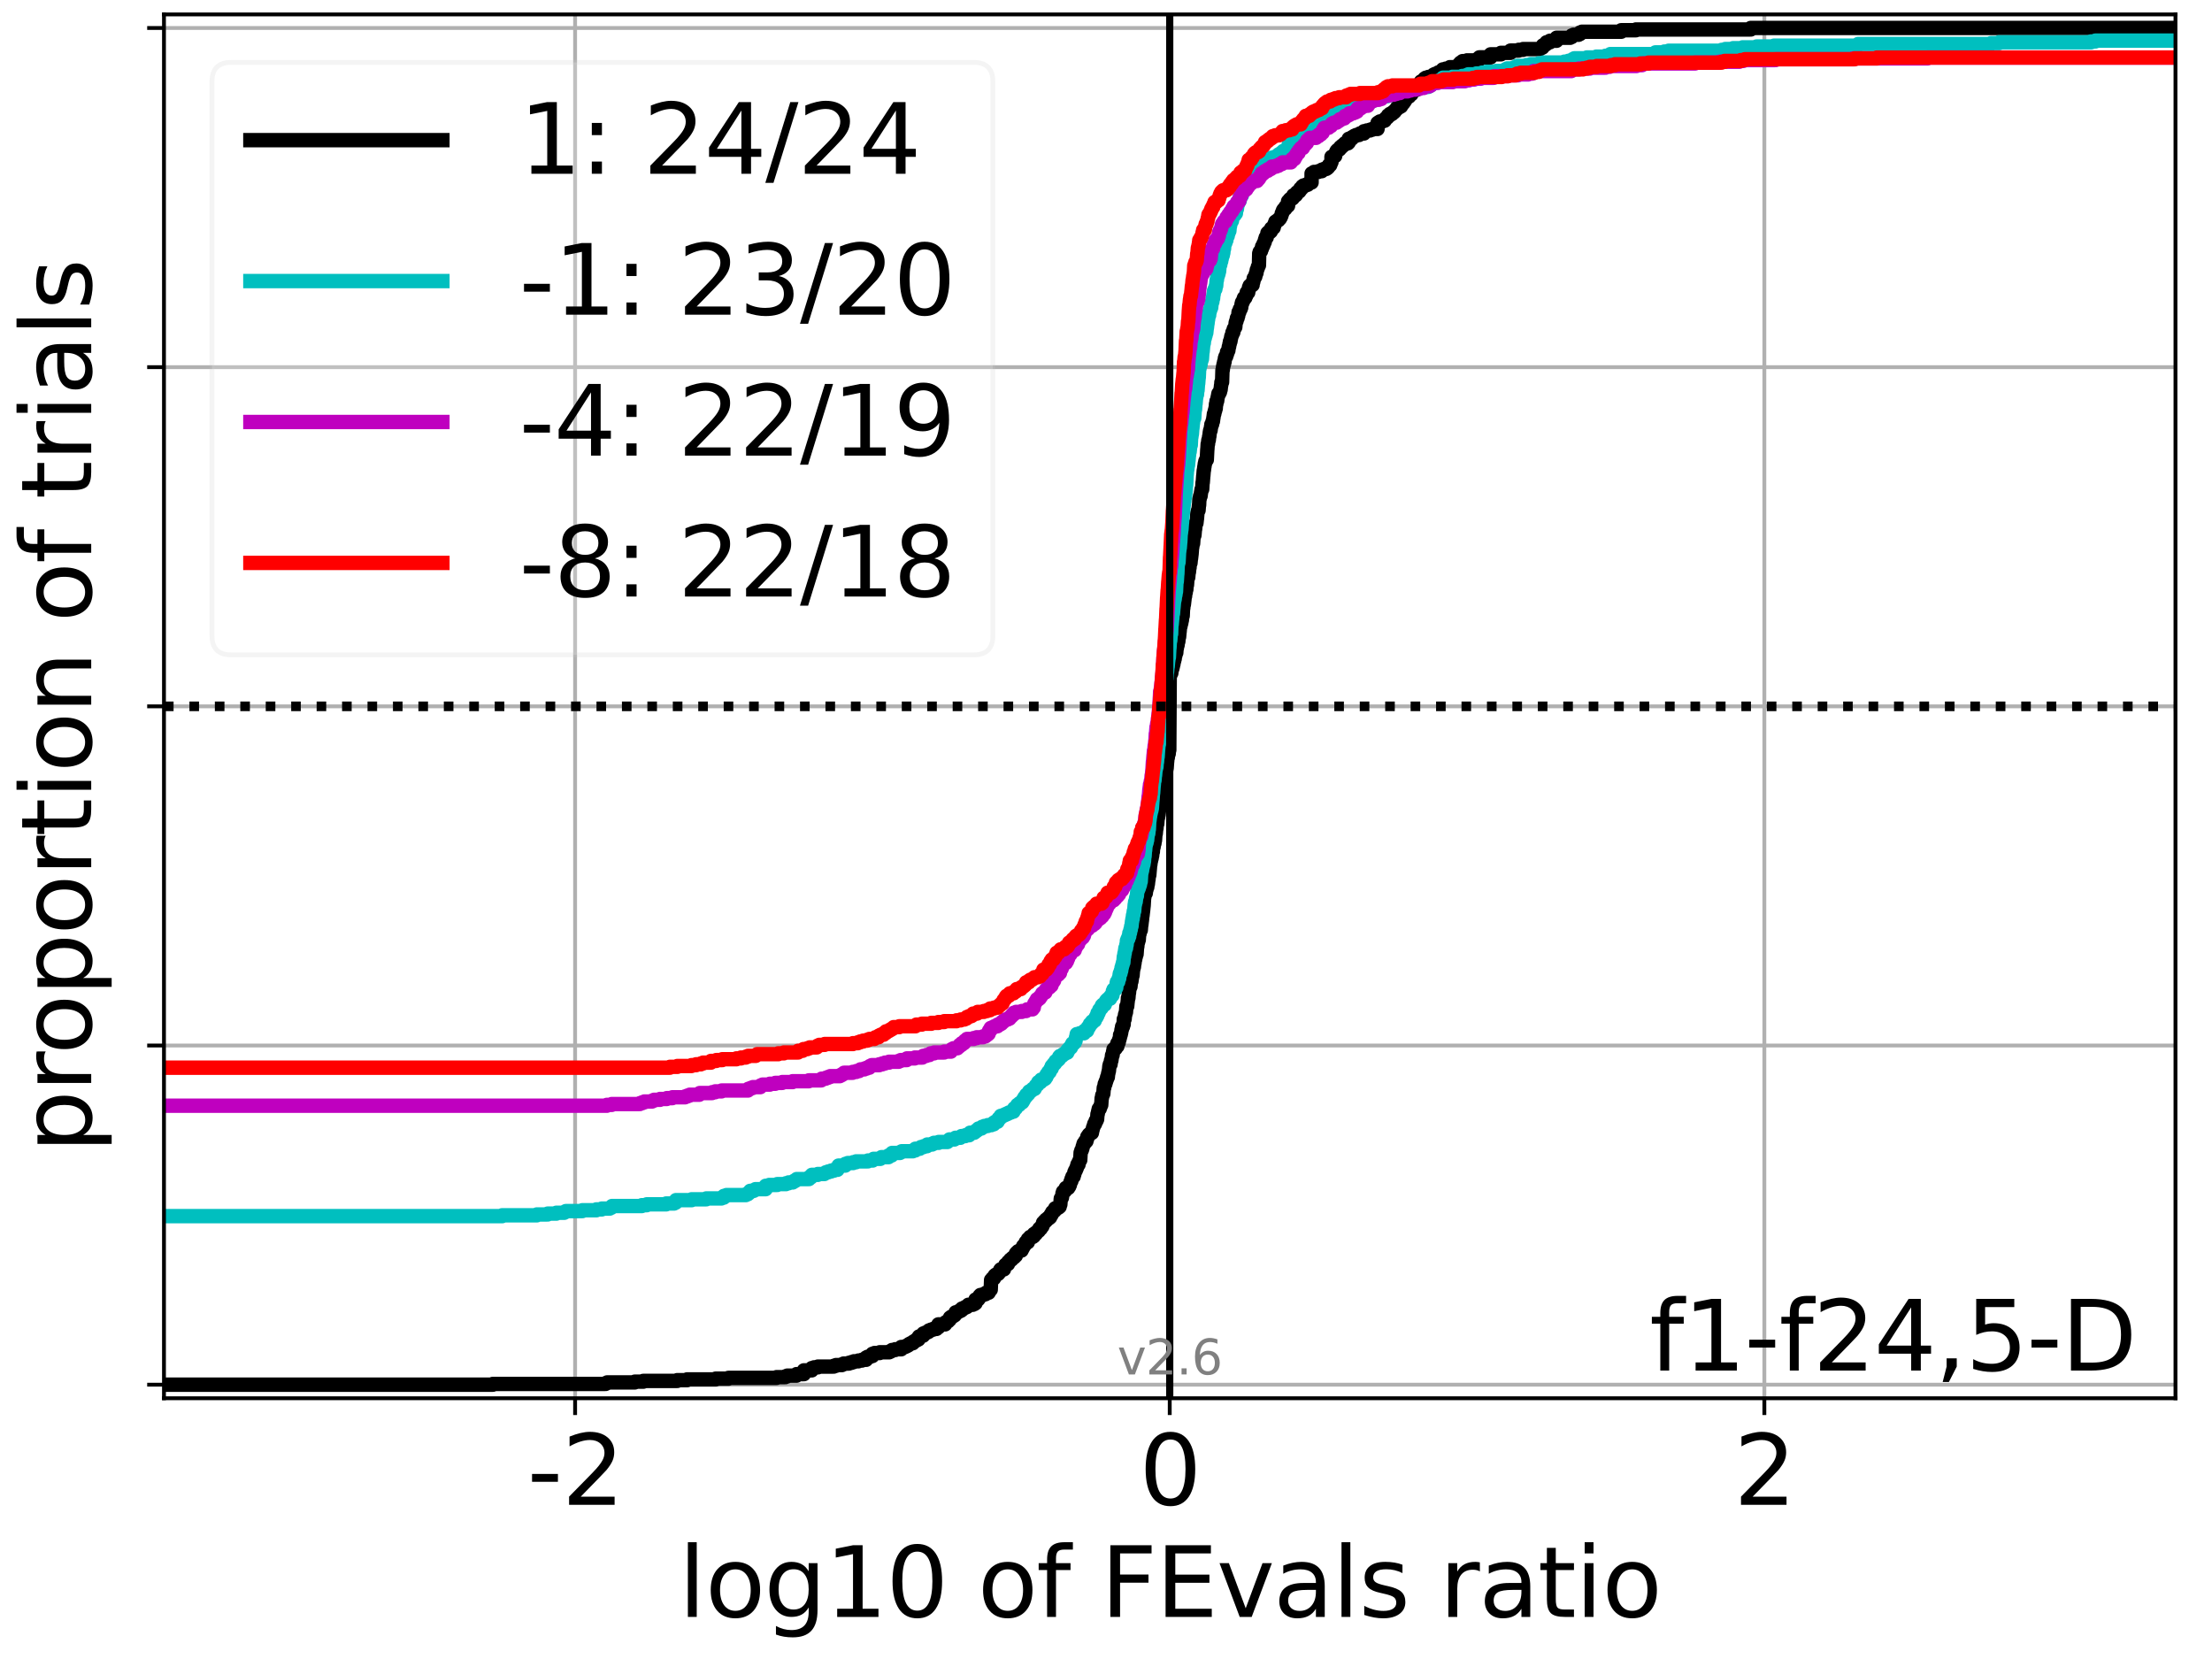 <?xml version="1.0" encoding="utf-8" standalone="no"?>
<!DOCTYPE svg PUBLIC "-//W3C//DTD SVG 1.1//EN"
  "http://www.w3.org/Graphics/SVG/1.1/DTD/svg11.dtd">
<svg xmlns:xlink="http://www.w3.org/1999/xlink" width="460.8pt" height="345.6pt" viewBox="0 0 460.8 345.6" xmlns="http://www.w3.org/2000/svg" version="1.1">
 <defs>
  <style type="text/css">*{stroke-linejoin: round; stroke-linecap: butt}</style>
 </defs>
 <g id="figure_1">
  <g id="patch_1">
   <path d="M 0 345.6 
L 460.8 345.6 
L 460.8 0 
L 0 0 
z
" style="fill: #ffffff"/>
  </g>
  <g id="axes_1">
   <g id="patch_2">
    <path d="M 34.16 291.28 
L 453.192 291.28 
L 453.192 3 
L 34.16 3 
z
" style="fill: #ffffff"/>
   </g>
   <g id="matplotlib.axis_1">
    <g id="xtick_1">
     <g id="line2d_1">
      <path d="M 119.805 291.28 
L 119.805 3 
" clip-path="url(#pc88ceaf708)" style="fill: none; stroke: #b0b0b0; stroke-width: 0.8; stroke-linecap: square"/>
     </g>
     <g id="line2d_2">
      <defs>
       <path id="ma3be8e98da" d="M 0 0 
L 0 3.5 
" style="stroke: #000000; stroke-width: 0.8"/>
      </defs>
      <g>
       <use xlink:href="#ma3be8e98da" x="119.805" y="291.28" style="stroke: #000000; stroke-width: 0.8"/>
      </g>
     </g>
     <g id="text_1">
      <!-- -2 -->
      <g transform="translate(109.835 313.477)scale(0.2 -0.2)">
       <defs>
        <path id="DejaVuSans-2d" d="M 313 2009 
L 1997 2009 
L 1997 1497 
L 313 1497 
L 313 2009 
z
" transform="scale(0.016)"/>
        <path id="DejaVuSans-32" d="M 1228 531 
L 3431 531 
L 3431 0 
L 469 0 
L 469 531 
Q 828 903 1448 1529 
Q 2069 2156 2228 2338 
Q 2531 2678 2651 2914 
Q 2772 3150 2772 3378 
Q 2772 3750 2511 3984 
Q 2250 4219 1831 4219 
Q 1534 4219 1204 4116 
Q 875 4013 500 3803 
L 500 4441 
Q 881 4594 1212 4672 
Q 1544 4750 1819 4750 
Q 2544 4750 2975 4387 
Q 3406 4025 3406 3419 
Q 3406 3131 3298 2873 
Q 3191 2616 2906 2266 
Q 2828 2175 2409 1742 
Q 1991 1309 1228 531 
z
" transform="scale(0.016)"/>
       </defs>
       <use xlink:href="#DejaVuSans-2d"/>
       <use xlink:href="#DejaVuSans-32" x="36.084"/>
      </g>
     </g>
    </g>
    <g id="xtick_2">
     <g id="line2d_3">
      <path d="M 243.676 291.28 
L 243.676 3 
" clip-path="url(#pc88ceaf708)" style="fill: none; stroke: #b0b0b0; stroke-width: 0.8; stroke-linecap: square"/>
     </g>
     <g id="line2d_4">
      <g>
       <use xlink:href="#ma3be8e98da" x="243.676" y="291.28" style="stroke: #000000; stroke-width: 0.8"/>
      </g>
     </g>
     <g id="text_2">
      <!-- 0 -->
      <g transform="translate(237.314 313.477)scale(0.2 -0.2)">
       <defs>
        <path id="DejaVuSans-30" d="M 2034 4250 
Q 1547 4250 1301 3770 
Q 1056 3291 1056 2328 
Q 1056 1369 1301 889 
Q 1547 409 2034 409 
Q 2525 409 2770 889 
Q 3016 1369 3016 2328 
Q 3016 3291 2770 3770 
Q 2525 4250 2034 4250 
z
M 2034 4750 
Q 2819 4750 3233 4129 
Q 3647 3509 3647 2328 
Q 3647 1150 3233 529 
Q 2819 -91 2034 -91 
Q 1250 -91 836 529 
Q 422 1150 422 2328 
Q 422 3509 836 4129 
Q 1250 4750 2034 4750 
z
" transform="scale(0.016)"/>
       </defs>
       <use xlink:href="#DejaVuSans-30"/>
      </g>
     </g>
    </g>
    <g id="xtick_3">
     <g id="line2d_5">
      <path d="M 367.547 291.28 
L 367.547 3 
" clip-path="url(#pc88ceaf708)" style="fill: none; stroke: #b0b0b0; stroke-width: 0.8; stroke-linecap: square"/>
     </g>
     <g id="line2d_6">
      <g>
       <use xlink:href="#ma3be8e98da" x="367.547" y="291.28" style="stroke: #000000; stroke-width: 0.8"/>
      </g>
     </g>
     <g id="text_3">
      <!-- 2 -->
      <g transform="translate(361.184 313.477)scale(0.2 -0.2)">
       <use xlink:href="#DejaVuSans-32"/>
      </g>
     </g>
    </g>
    <g id="text_4">
     <!-- log10 of FEvals ratio -->
     <g transform="translate(141.371 336.833)scale(0.2 -0.2)">
      <defs>
       <path id="DejaVuSans-6c" d="M 603 4863 
L 1178 4863 
L 1178 0 
L 603 0 
L 603 4863 
z
" transform="scale(0.016)"/>
       <path id="DejaVuSans-6f" d="M 1959 3097 
Q 1497 3097 1228 2736 
Q 959 2375 959 1747 
Q 959 1119 1226 758 
Q 1494 397 1959 397 
Q 2419 397 2687 759 
Q 2956 1122 2956 1747 
Q 2956 2369 2687 2733 
Q 2419 3097 1959 3097 
z
M 1959 3584 
Q 2709 3584 3137 3096 
Q 3566 2609 3566 1747 
Q 3566 888 3137 398 
Q 2709 -91 1959 -91 
Q 1206 -91 779 398 
Q 353 888 353 1747 
Q 353 2609 779 3096 
Q 1206 3584 1959 3584 
z
" transform="scale(0.016)"/>
       <path id="DejaVuSans-67" d="M 2906 1791 
Q 2906 2416 2648 2759 
Q 2391 3103 1925 3103 
Q 1463 3103 1205 2759 
Q 947 2416 947 1791 
Q 947 1169 1205 825 
Q 1463 481 1925 481 
Q 2391 481 2648 825 
Q 2906 1169 2906 1791 
z
M 3481 434 
Q 3481 -459 3084 -895 
Q 2688 -1331 1869 -1331 
Q 1566 -1331 1297 -1286 
Q 1028 -1241 775 -1147 
L 775 -588 
Q 1028 -725 1275 -790 
Q 1522 -856 1778 -856 
Q 2344 -856 2625 -561 
Q 2906 -266 2906 331 
L 2906 616 
Q 2728 306 2450 153 
Q 2172 0 1784 0 
Q 1141 0 747 490 
Q 353 981 353 1791 
Q 353 2603 747 3093 
Q 1141 3584 1784 3584 
Q 2172 3584 2450 3431 
Q 2728 3278 2906 2969 
L 2906 3500 
L 3481 3500 
L 3481 434 
z
" transform="scale(0.016)"/>
       <path id="DejaVuSans-31" d="M 794 531 
L 1825 531 
L 1825 4091 
L 703 3866 
L 703 4441 
L 1819 4666 
L 2450 4666 
L 2450 531 
L 3481 531 
L 3481 0 
L 794 0 
L 794 531 
z
" transform="scale(0.016)"/>
       <path id="DejaVuSans-20" transform="scale(0.016)"/>
       <path id="DejaVuSans-66" d="M 2375 4863 
L 2375 4384 
L 1825 4384 
Q 1516 4384 1395 4259 
Q 1275 4134 1275 3809 
L 1275 3500 
L 2222 3500 
L 2222 3053 
L 1275 3053 
L 1275 0 
L 697 0 
L 697 3053 
L 147 3053 
L 147 3500 
L 697 3500 
L 697 3744 
Q 697 4328 969 4595 
Q 1241 4863 1831 4863 
L 2375 4863 
z
" transform="scale(0.016)"/>
       <path id="DejaVuSans-46" d="M 628 4666 
L 3309 4666 
L 3309 4134 
L 1259 4134 
L 1259 2759 
L 3109 2759 
L 3109 2228 
L 1259 2228 
L 1259 0 
L 628 0 
L 628 4666 
z
" transform="scale(0.016)"/>
       <path id="DejaVuSans-45" d="M 628 4666 
L 3578 4666 
L 3578 4134 
L 1259 4134 
L 1259 2753 
L 3481 2753 
L 3481 2222 
L 1259 2222 
L 1259 531 
L 3634 531 
L 3634 0 
L 628 0 
L 628 4666 
z
" transform="scale(0.016)"/>
       <path id="DejaVuSans-76" d="M 191 3500 
L 800 3500 
L 1894 563 
L 2988 3500 
L 3597 3500 
L 2284 0 
L 1503 0 
L 191 3500 
z
" transform="scale(0.016)"/>
       <path id="DejaVuSans-61" d="M 2194 1759 
Q 1497 1759 1228 1600 
Q 959 1441 959 1056 
Q 959 750 1161 570 
Q 1363 391 1709 391 
Q 2188 391 2477 730 
Q 2766 1069 2766 1631 
L 2766 1759 
L 2194 1759 
z
M 3341 1997 
L 3341 0 
L 2766 0 
L 2766 531 
Q 2569 213 2275 61 
Q 1981 -91 1556 -91 
Q 1019 -91 701 211 
Q 384 513 384 1019 
Q 384 1609 779 1909 
Q 1175 2209 1959 2209 
L 2766 2209 
L 2766 2266 
Q 2766 2663 2505 2880 
Q 2244 3097 1772 3097 
Q 1472 3097 1187 3025 
Q 903 2953 641 2809 
L 641 3341 
Q 956 3463 1253 3523 
Q 1550 3584 1831 3584 
Q 2591 3584 2966 3190 
Q 3341 2797 3341 1997 
z
" transform="scale(0.016)"/>
       <path id="DejaVuSans-73" d="M 2834 3397 
L 2834 2853 
Q 2591 2978 2328 3040 
Q 2066 3103 1784 3103 
Q 1356 3103 1142 2972 
Q 928 2841 928 2578 
Q 928 2378 1081 2264 
Q 1234 2150 1697 2047 
L 1894 2003 
Q 2506 1872 2764 1633 
Q 3022 1394 3022 966 
Q 3022 478 2636 193 
Q 2250 -91 1575 -91 
Q 1294 -91 989 -36 
Q 684 19 347 128 
L 347 722 
Q 666 556 975 473 
Q 1284 391 1588 391 
Q 1994 391 2212 530 
Q 2431 669 2431 922 
Q 2431 1156 2273 1281 
Q 2116 1406 1581 1522 
L 1381 1569 
Q 847 1681 609 1914 
Q 372 2147 372 2553 
Q 372 3047 722 3315 
Q 1072 3584 1716 3584 
Q 2034 3584 2315 3537 
Q 2597 3491 2834 3397 
z
" transform="scale(0.016)"/>
       <path id="DejaVuSans-72" d="M 2631 2963 
Q 2534 3019 2420 3045 
Q 2306 3072 2169 3072 
Q 1681 3072 1420 2755 
Q 1159 2438 1159 1844 
L 1159 0 
L 581 0 
L 581 3500 
L 1159 3500 
L 1159 2956 
Q 1341 3275 1631 3429 
Q 1922 3584 2338 3584 
Q 2397 3584 2469 3576 
Q 2541 3569 2628 3553 
L 2631 2963 
z
" transform="scale(0.016)"/>
       <path id="DejaVuSans-74" d="M 1172 4494 
L 1172 3500 
L 2356 3500 
L 2356 3053 
L 1172 3053 
L 1172 1153 
Q 1172 725 1289 603 
Q 1406 481 1766 481 
L 2356 481 
L 2356 0 
L 1766 0 
Q 1100 0 847 248 
Q 594 497 594 1153 
L 594 3053 
L 172 3053 
L 172 3500 
L 594 3500 
L 594 4494 
L 1172 4494 
z
" transform="scale(0.016)"/>
       <path id="DejaVuSans-69" d="M 603 3500 
L 1178 3500 
L 1178 0 
L 603 0 
L 603 3500 
z
M 603 4863 
L 1178 4863 
L 1178 4134 
L 603 4134 
L 603 4863 
z
" transform="scale(0.016)"/>
      </defs>
      <use xlink:href="#DejaVuSans-6c"/>
      <use xlink:href="#DejaVuSans-6f" x="27.783"/>
      <use xlink:href="#DejaVuSans-67" x="88.965"/>
      <use xlink:href="#DejaVuSans-31" x="152.441"/>
      <use xlink:href="#DejaVuSans-30" x="216.064"/>
      <use xlink:href="#DejaVuSans-20" x="279.688"/>
      <use xlink:href="#DejaVuSans-6f" x="311.475"/>
      <use xlink:href="#DejaVuSans-66" x="372.656"/>
      <use xlink:href="#DejaVuSans-20" x="407.861"/>
      <use xlink:href="#DejaVuSans-46" x="439.648"/>
      <use xlink:href="#DejaVuSans-45" x="497.168"/>
      <use xlink:href="#DejaVuSans-76" x="560.352"/>
      <use xlink:href="#DejaVuSans-61" x="619.531"/>
      <use xlink:href="#DejaVuSans-6c" x="680.811"/>
      <use xlink:href="#DejaVuSans-73" x="708.594"/>
      <use xlink:href="#DejaVuSans-20" x="760.693"/>
      <use xlink:href="#DejaVuSans-72" x="792.48"/>
      <use xlink:href="#DejaVuSans-61" x="833.594"/>
      <use xlink:href="#DejaVuSans-74" x="894.873"/>
      <use xlink:href="#DejaVuSans-69" x="934.082"/>
      <use xlink:href="#DejaVuSans-6f" x="961.865"/>
     </g>
    </g>
   </g>
   <g id="matplotlib.axis_2">
    <g id="ytick_1">
     <g id="line2d_7">
      <path d="M 34.16 288.454 
L 453.192 288.454 
" clip-path="url(#pc88ceaf708)" style="fill: none; stroke: #b0b0b0; stroke-width: 0.8; stroke-linecap: square"/>
     </g>
     <g id="line2d_8">
      <defs>
       <path id="mce033d085c" d="M 0 0 
L -3.5 0 
" style="stroke: #000000; stroke-width: 0.8"/>
      </defs>
      <g>
       <use xlink:href="#mce033d085c" x="34.16" y="288.454" style="stroke: #000000; stroke-width: 0.8"/>
      </g>
     </g>
    </g>
    <g id="ytick_2">
     <g id="line2d_9">
      <path d="M 34.16 217.797 
L 453.192 217.797 
" clip-path="url(#pc88ceaf708)" style="fill: none; stroke: #b0b0b0; stroke-width: 0.8; stroke-linecap: square"/>
     </g>
     <g id="line2d_10">
      <g>
       <use xlink:href="#mce033d085c" x="34.16" y="217.797" style="stroke: #000000; stroke-width: 0.8"/>
      </g>
     </g>
    </g>
    <g id="ytick_3">
     <g id="line2d_11">
      <path d="M 34.16 147.14 
L 453.192 147.14 
" clip-path="url(#pc88ceaf708)" style="fill: none; stroke: #b0b0b0; stroke-width: 0.8; stroke-linecap: square"/>
     </g>
     <g id="line2d_12">
      <g>
       <use xlink:href="#mce033d085c" x="34.16" y="147.14" style="stroke: #000000; stroke-width: 0.8"/>
      </g>
     </g>
    </g>
    <g id="ytick_4">
     <g id="line2d_13">
      <path d="M 34.16 76.483 
L 453.192 76.483 
" clip-path="url(#pc88ceaf708)" style="fill: none; stroke: #b0b0b0; stroke-width: 0.8; stroke-linecap: square"/>
     </g>
     <g id="line2d_14">
      <g>
       <use xlink:href="#mce033d085c" x="34.16" y="76.483" style="stroke: #000000; stroke-width: 0.8"/>
      </g>
     </g>
    </g>
    <g id="ytick_5">
     <g id="line2d_15">
      <path d="M 34.16 5.826 
L 453.192 5.826 
" clip-path="url(#pc88ceaf708)" style="fill: none; stroke: #b0b0b0; stroke-width: 0.8; stroke-linecap: square"/>
     </g>
     <g id="line2d_16">
      <g>
       <use xlink:href="#mce033d085c" x="34.16" y="5.826" style="stroke: #000000; stroke-width: 0.8"/>
      </g>
     </g>
    </g>
    <g id="text_5">
     <!-- proportion of trials -->
     <g transform="translate(19.001 240.146)rotate(-90)scale(0.2 -0.2)">
      <defs>
       <path id="DejaVuSans-70" d="M 1159 525 
L 1159 -1331 
L 581 -1331 
L 581 3500 
L 1159 3500 
L 1159 2969 
Q 1341 3281 1617 3432 
Q 1894 3584 2278 3584 
Q 2916 3584 3314 3078 
Q 3713 2572 3713 1747 
Q 3713 922 3314 415 
Q 2916 -91 2278 -91 
Q 1894 -91 1617 61 
Q 1341 213 1159 525 
z
M 3116 1747 
Q 3116 2381 2855 2742 
Q 2594 3103 2138 3103 
Q 1681 3103 1420 2742 
Q 1159 2381 1159 1747 
Q 1159 1113 1420 752 
Q 1681 391 2138 391 
Q 2594 391 2855 752 
Q 3116 1113 3116 1747 
z
" transform="scale(0.016)"/>
       <path id="DejaVuSans-6e" d="M 3513 2113 
L 3513 0 
L 2938 0 
L 2938 2094 
Q 2938 2591 2744 2837 
Q 2550 3084 2163 3084 
Q 1697 3084 1428 2787 
Q 1159 2491 1159 1978 
L 1159 0 
L 581 0 
L 581 3500 
L 1159 3500 
L 1159 2956 
Q 1366 3272 1645 3428 
Q 1925 3584 2291 3584 
Q 2894 3584 3203 3211 
Q 3513 2838 3513 2113 
z
" transform="scale(0.016)"/>
      </defs>
      <use xlink:href="#DejaVuSans-70"/>
      <use xlink:href="#DejaVuSans-72" x="63.477"/>
      <use xlink:href="#DejaVuSans-6f" x="102.34"/>
      <use xlink:href="#DejaVuSans-70" x="163.521"/>
      <use xlink:href="#DejaVuSans-6f" x="226.998"/>
      <use xlink:href="#DejaVuSans-72" x="288.18"/>
      <use xlink:href="#DejaVuSans-74" x="329.293"/>
      <use xlink:href="#DejaVuSans-69" x="368.502"/>
      <use xlink:href="#DejaVuSans-6f" x="396.285"/>
      <use xlink:href="#DejaVuSans-6e" x="457.467"/>
      <use xlink:href="#DejaVuSans-20" x="520.846"/>
      <use xlink:href="#DejaVuSans-6f" x="552.633"/>
      <use xlink:href="#DejaVuSans-66" x="613.814"/>
      <use xlink:href="#DejaVuSans-20" x="649.02"/>
      <use xlink:href="#DejaVuSans-74" x="680.807"/>
      <use xlink:href="#DejaVuSans-72" x="720.016"/>
      <use xlink:href="#DejaVuSans-69" x="761.129"/>
      <use xlink:href="#DejaVuSans-61" x="788.912"/>
      <use xlink:href="#DejaVuSans-6c" x="850.191"/>
      <use xlink:href="#DejaVuSans-73" x="877.975"/>
     </g>
    </g>
   </g>
   <g id="line2d_17">
    <path d="M 34.16 288.454 
L 102.683 288.454 
L 102.683 288.297 
L 126.146 288.297 
L 126.146 288.14 
L 126.489 288.14 
L 126.489 287.983 
L 132.233 287.983 
L 132.233 287.826 
L 133.998 287.826 
L 133.998 287.669 
L 141.085 287.669 
L 141.085 287.512 
L 143.14 287.512 
L 143.14 287.355 
L 149.088 287.355 
L 149.088 287.198 
L 151.745 287.198 
L 151.745 287.041 
L 161.784 287.041 
L 161.784 286.884 
L 163.582 286.884 
L 163.582 286.727 
L 163.992 286.727 
L 163.992 286.57 
L 165.93 286.57 
L 165.93 286.256 
L 167.468 286.256 
L 167.468 285.47 
L 169.099 285.47 
L 169.099 284.999 
L 169.594 284.999 
L 169.594 284.842 
L 170.39 284.842 
L 170.39 284.685 
L 173.668 284.685 
L 173.668 284.528 
L 174.137 284.528 
L 174.137 284.371 
L 175.382 284.371 
L 175.382 284.214 
L 175.739 284.214 
L 175.739 284.057 
L 176.837 284.057 
L 176.837 283.9 
L 177.386 283.9 
L 177.386 283.743 
L 177.879 283.743 
L 177.879 283.586 
L 178.807 283.586 
L 178.807 283.429 
L 179.551 283.429 
L 179.551 283.272 
L 180.428 283.272 
L 180.428 282.801 
L 180.715 282.801 
L 180.715 282.644 
L 181.296 282.644 
L 181.296 282.487 
L 181.741 282.487 
L 181.741 282.016 
L 182.169 282.016 
L 182.169 281.859 
L 183.262 281.859 
L 183.262 281.702 
L 185.247 281.702 
L 185.247 281.545 
L 185.59 281.545 
L 185.59 281.388 
L 185.826 281.388 
L 185.826 281.231 
L 186.488 281.231 
L 186.488 281.074 
L 187.743 281.074 
L 187.743 280.603 
L 188.559 280.603 
L 188.559 280.446 
L 188.909 280.446 
L 188.909 280.289 
L 189.2 280.289 
L 189.2 280.132 
L 189.397 280.132 
L 189.397 279.975 
L 189.704 279.975 
L 189.704 279.818 
L 190.159 279.818 
L 190.23 279.504 
L 190.507 279.504 
L 190.507 279.347 
L 190.722 279.347 
L 190.722 279.19 
L 191.044 279.19 
L 191.044 279.033 
L 191.335 279.033 
L 191.335 278.562 
L 191.45 278.562 
L 191.45 278.405 
L 191.92 278.405 
L 191.92 278.248 
L 192.313 278.248 
L 192.347 277.777 
L 192.729 277.777 
L 192.729 277.62 
L 193.099 277.62 
L 193.099 277.463 
L 193.427 277.463 
L 193.524 277.149 
L 193.921 277.149 
L 193.921 276.992 
L 194.383 276.992 
L 194.383 276.835 
L 195.088 276.835 
L 195.098 276.521 
L 195.481 276.521 
L 195.481 275.893 
L 196.884 275.893 
L 196.939 275.578 
L 197.018 275.578 
L 197.018 275.421 
L 197.274 275.421 
L 197.274 275.264 
L 197.505 275.264 
L 197.505 275.107 
L 197.645 275.107 
L 197.645 274.95 
L 197.821 274.95 
L 197.903 274.479 
L 198.116 274.479 
L 198.116 274.322 
L 198.414 274.322 
L 198.414 274.165 
L 198.649 274.165 
L 198.649 274.008 
L 198.893 274.008 
L 198.905 273.694 
L 199.073 273.694 
L 199.073 273.38 
L 199.566 273.38 
L 199.566 273.223 
L 199.803 273.223 
L 199.803 273.066 
L 200.171 273.066 
L 200.171 272.909 
L 200.385 272.909 
L 200.385 272.595 
L 200.771 272.595 
L 200.771 272.438 
L 201.068 272.438 
L 201.068 272.281 
L 201.43 272.281 
L 201.43 272.124 
L 201.623 272.124 
L 201.733 271.81 
L 202.645 271.81 
L 202.645 271.653 
L 202.993 271.653 
L 202.993 271.496 
L 203.219 271.496 
L 203.219 270.711 
L 203.776 270.711 
L 203.776 270.554 
L 203.892 270.554 
L 203.903 270.24 
L 204.062 270.24 
L 204.084 269.926 
L 204.234 269.926 
L 204.234 269.769 
L 204.834 269.769 
L 204.834 269.612 
L 205.296 269.612 
L 205.296 269.455 
L 205.418 269.455 
L 205.418 269.298 
L 205.957 269.298 
L 205.989 268.984 
L 206.12 268.984 
L 206.12 268.827 
L 206.239 268.827 
L 206.239 268.67 
L 206.387 268.67 
L 206.469 266.629 
L 206.675 266.629 
L 206.726 266.315 
L 207.068 266.315 
L 207.167 266.001 
L 207.181 266.001 
L 207.231 265.687 
L 207.43 265.687 
L 207.43 265.529 
L 207.725 265.529 
L 207.725 265.372 
L 207.959 265.372 
L 207.959 265.215 
L 208.082 265.215 
L 208.082 265.058 
L 208.218 265.058 
L 208.218 264.901 
L 208.33 264.901 
L 208.33 264.587 
L 208.442 264.587 
L 208.442 264.43 
L 209.145 264.43 
L 209.221 263.959 
L 209.289 263.959 
L 209.394 263.645 
L 209.436 263.645 
L 209.436 263.488 
L 209.632 263.488 
L 209.632 263.331 
L 209.979 263.331 
L 210.033 262.86 
L 210.264 262.86 
L 210.264 262.703 
L 210.401 262.703 
L 210.473 262.389 
L 210.759 262.389 
L 210.847 262.075 
L 211.053 262.075 
L 211.053 261.918 
L 211.291 261.918 
L 211.291 261.761 
L 211.433 261.761 
L 211.433 261.604 
L 211.607 261.604 
L 211.622 261.133 
L 211.743 261.133 
L 211.743 260.976 
L 211.906 260.976 
L 211.906 260.819 
L 212.071 260.819 
L 212.071 260.662 
L 212.389 260.662 
L 212.389 260.505 
L 212.813 260.505 
L 212.813 260.191 
L 212.975 260.191 
L 212.987 259.877 
L 213.147 259.877 
L 213.147 259.563 
L 213.322 259.563 
L 213.322 259.406 
L 213.444 259.406 
L 213.444 259.249 
L 213.566 259.249 
L 213.625 258.935 
L 213.681 258.935 
L 213.681 258.778 
L 214.125 258.778 
L 214.125 258.15 
L 214.39 258.15 
L 214.472 257.836 
L 214.577 257.836 
L 214.577 257.679 
L 215.17 257.679 
L 215.17 257.522 
L 215.377 257.522 
L 215.377 257.051 
L 215.791 257.051 
L 215.811 256.737 
L 216.038 256.737 
L 216.038 256.58 
L 216.195 256.58 
L 216.195 256.423 
L 216.395 256.423 
L 216.501 255.952 
L 216.811 255.952 
L 216.826 255.638 
L 216.942 255.638 
L 216.942 255.481 
L 217.141 255.481 
L 217.182 255.166 
L 217.27 255.166 
L 217.294 254.695 
L 217.459 254.695 
L 217.459 254.538 
L 217.58 254.538 
L 217.58 254.381 
L 217.87 254.381 
L 217.88 254.067 
L 218.175 254.067 
L 218.272 253.753 
L 218.585 253.753 
L 218.585 253.596 
L 218.762 253.596 
L 218.831 253.125 
L 219.029 253.125 
L 219.029 252.811 
L 219.149 252.811 
L 219.204 252.497 
L 219.388 252.497 
L 219.388 252.34 
L 219.602 252.34 
L 219.602 252.183 
L 219.755 252.183 
L 219.809 251.712 
L 220.285 251.712 
L 220.285 251.555 
L 220.551 251.555 
L 220.551 251.398 
L 220.738 251.398 
L 220.814 250.927 
L 220.885 250.927 
L 220.981 249.671 
L 221.082 249.671 
L 221.082 249.514 
L 221.213 249.514 
L 221.308 248.886 
L 221.325 248.886 
L 221.341 248.572 
L 221.44 248.572 
L 221.44 248.258 
L 221.646 248.258 
L 221.646 248.101 
L 221.863 248.101 
L 221.97 247.787 
L 222.021 247.787 
L 222.026 247.473 
L 222.547 247.473 
L 222.581 247.159 
L 222.747 247.159 
L 222.828 246.845 
L 222.879 246.845 
L 222.949 246.374 
L 222.999 246.374 
L 223.067 246.06 
L 223.176 246.06 
L 223.219 245.589 
L 223.322 245.589 
L 223.401 245.118 
L 223.652 245.118 
L 223.689 244.646 
L 223.795 244.646 
L 223.818 244.175 
L 223.934 244.175 
L 223.953 243.861 
L 224.093 243.861 
L 224.133 243.547 
L 224.229 243.547 
L 224.254 243.233 
L 224.352 243.233 
L 224.442 242.605 
L 224.674 242.605 
L 224.689 242.134 
L 224.788 242.134 
L 224.85 241.82 
L 224.901 241.82 
L 224.901 241.663 
L 225.032 241.663 
L 225.117 240.093 
L 225.166 240.093 
L 225.268 239.622 
L 225.356 239.622 
L 225.43 239.308 
L 225.469 239.308 
L 225.551 238.837 
L 225.594 238.837 
L 225.696 238.366 
L 225.747 238.366 
L 225.747 238.209 
L 225.886 238.209 
L 225.886 238.052 
L 226.042 238.052 
L 226.06 237.738 
L 226.323 237.738 
L 226.43 237.267 
L 226.465 237.267 
L 226.501 236.796 
L 226.63 236.796 
L 226.724 236.482 
L 226.834 236.482 
L 226.834 236.325 
L 227.012 236.325 
L 227.012 236.168 
L 227.215 236.168 
L 227.215 236.011 
L 227.461 236.011 
L 227.568 235.383 
L 227.602 235.383 
L 227.699 234.912 
L 227.724 234.912 
L 227.812 234.597 
L 227.857 234.597 
L 227.954 234.126 
L 228.121 234.126 
L 228.215 233.655 
L 228.242 233.655 
L 228.242 233.498 
L 228.409 233.498 
L 228.465 233.184 
L 228.543 233.184 
L 228.623 232.085 
L 228.677 232.085 
L 228.778 231.457 
L 228.793 231.457 
L 228.894 230.986 
L 229.093 230.986 
L 229.112 230.672 
L 229.21 230.672 
L 229.31 230.201 
L 229.403 230.201 
L 229.496 228.788 
L 229.536 228.788 
L 229.623 228.16 
L 229.708 228.16 
L 229.78 227.846 
L 229.843 227.846 
L 229.936 226.59 
L 230.032 226.59 
L 230.133 225.805 
L 230.274 225.805 
L 230.316 225.334 
L 230.414 225.334 
L 230.508 224.863 
L 230.576 224.863 
L 230.63 224.392 
L 230.776 224.392 
L 230.848 223.606 
L 230.888 223.606 
L 230.964 223.135 
L 231.001 223.135 
L 231.109 222.036 
L 231.161 222.036 
L 231.193 221.722 
L 231.348 221.722 
L 231.432 220.937 
L 231.518 220.937 
L 231.627 220.152 
L 231.644 220.152 
L 231.657 219.838 
L 231.767 219.838 
L 231.877 219.053 
L 231.924 219.053 
L 231.967 218.582 
L 232.179 218.582 
L 232.179 218.425 
L 232.413 218.425 
L 232.413 218.111 
L 232.595 218.111 
L 232.595 217.954 
L 232.77 217.954 
L 232.77 217.326 
L 232.89 217.326 
L 232.89 217.169 
L 233.043 217.169 
L 233.148 216.541 
L 233.2 216.541 
L 233.3 216.07 
L 233.321 216.07 
L 233.332 215.599 
L 233.453 215.599 
L 233.561 215.128 
L 233.565 215.128 
L 233.623 214.5 
L 233.701 214.5 
L 233.749 213.871 
L 233.936 213.871 
L 233.958 213.4 
L 234.082 213.4 
L 234.107 212.301 
L 234.278 212.301 
L 234.366 211.359 
L 234.423 211.359 
L 234.518 210.888 
L 234.558 210.888 
L 234.652 209.632 
L 234.814 209.632 
L 234.923 208.533 
L 234.938 208.533 
L 234.967 207.905 
L 235.064 207.905 
L 235.155 206.806 
L 235.199 206.806 
L 235.239 206.021 
L 235.314 206.021 
L 235.405 205.55 
L 235.493 205.55 
L 235.604 204.451 
L 235.694 204.451 
L 235.805 203.665 
L 235.817 203.665 
L 235.902 203.194 
L 235.938 203.194 
L 236.041 201.938 
L 236.084 201.938 
L 236.148 201.467 
L 236.208 201.467 
L 236.294 200.682 
L 236.334 200.682 
L 236.413 199.897 
L 236.477 199.897 
L 236.569 199.269 
L 236.619 199.269 
L 236.678 198.798 
L 236.762 198.798 
L 236.871 197.228 
L 236.916 197.228 
L 237.003 196.286 
L 237.083 196.286 
L 237.189 195.815 
L 237.221 195.815 
L 237.306 194.559 
L 237.382 194.559 
L 237.483 194.088 
L 237.496 194.088 
L 237.504 193.774 
L 237.644 193.774 
L 237.734 192.674 
L 237.768 192.674 
L 237.874 191.732 
L 237.886 191.732 
L 237.971 190.79 
L 237.999 190.79 
L 238.107 189.848 
L 238.116 189.848 
L 238.226 188.749 
L 238.236 188.749 
L 238.338 187.022 
L 238.367 187.022 
L 238.454 186.394 
L 238.48 186.394 
L 238.566 186.08 
L 238.685 186.08 
L 238.772 185.295 
L 238.84 185.295 
L 238.886 184.824 
L 238.997 184.824 
L 239.061 184.196 
L 239.116 184.196 
L 239.224 183.254 
L 239.248 183.254 
L 239.341 182.311 
L 239.418 182.311 
L 239.523 181.055 
L 239.53 181.055 
L 239.595 180.113 
L 239.641 180.113 
L 239.733 179.328 
L 239.778 179.328 
L 239.86 178.857 
L 239.893 178.857 
L 240.002 178.229 
L 240.023 178.229 
L 240.084 177.444 
L 240.163 177.444 
L 240.2 176.502 
L 240.307 176.502 
L 240.409 175.717 
L 240.486 175.717 
L 240.567 175.089 
L 240.602 175.089 
L 240.701 173.676 
L 240.763 173.676 
L 240.865 172.576 
L 240.91 172.576 
L 240.984 171.634 
L 241.072 171.634 
L 241.164 170.378 
L 241.229 170.378 
L 241.332 169.75 
L 241.352 169.75 
L 241.456 168.808 
L 241.464 168.808 
L 241.523 168.337 
L 241.627 168.337 
L 241.734 167.395 
L 241.766 167.395 
L 241.863 166.61 
L 241.882 166.61 
L 241.98 166.139 
L 241.994 166.139 
L 242.082 165.197 
L 242.152 165.197 
L 242.228 164.098 
L 242.278 164.098 
L 242.383 162.842 
L 242.438 162.842 
L 242.451 162.527 
L 242.555 162.527 
L 242.661 161.742 
L 242.69 161.742 
L 242.794 160.643 
L 242.907 160.643 
L 243.016 160.015 
L 243.028 160.015 
L 243.138 158.602 
L 243.147 158.602 
L 243.209 157.817 
L 243.278 157.817 
L 243.324 157.032 
L 243.458 157.032 
L 243.524 156.247 
L 243.583 156.247 
L 243.676 140.545 
L 243.852 140.545 
L 243.927 140.231 
L 244.002 140.231 
L 244.103 139.289 
L 244.219 139.289 
L 244.322 138.818 
L 244.335 138.818 
L 244.357 138.347 
L 244.453 138.347 
L 244.486 137.719 
L 244.592 137.719 
L 244.666 137.248 
L 244.713 137.248 
L 244.752 136.62 
L 244.834 136.62 
L 244.927 135.992 
L 245.037 135.992 
L 245.105 135.05 
L 245.159 135.05 
L 245.228 134.422 
L 245.307 134.422 
L 245.4 133.637 
L 245.466 133.637 
L 245.548 132.695 
L 245.624 132.695 
L 245.726 131.595 
L 245.736 131.595 
L 245.829 130.496 
L 245.912 130.496 
L 246.016 129.868 
L 246.069 129.868 
L 246.173 129.24 
L 246.2 129.24 
L 246.304 128.298 
L 246.377 128.298 
L 246.448 126.728 
L 246.49 126.728 
L 246.564 125.943 
L 246.62 125.943 
L 246.729 125.001 
L 246.734 125.001 
L 246.803 124.216 
L 246.868 124.216 
L 246.933 123.431 
L 247.01 123.431 
L 247.046 122.803 
L 247.136 122.803 
L 247.2 121.861 
L 247.268 121.861 
L 247.357 120.604 
L 247.392 120.604 
L 247.498 120.29 
L 247.525 120.29 
L 247.622 119.191 
L 247.673 119.191 
L 247.77 118.249 
L 247.807 118.249 
L 247.852 117.307 
L 247.994 117.307 
L 248.086 116.365 
L 248.112 116.365 
L 248.221 115.423 
L 248.226 115.423 
L 248.333 114.01 
L 248.366 114.01 
L 248.461 113.225 
L 248.545 113.225 
L 248.637 111.812 
L 248.712 111.812 
L 248.799 111.498 
L 248.825 111.498 
L 248.929 110.241 
L 248.963 110.241 
L 249.074 109.142 
L 249.084 109.142 
L 249.084 108.985 
L 249.234 108.985 
L 249.342 108.043 
L 249.35 108.043 
L 249.45 106.787 
L 249.486 106.787 
L 249.576 106.316 
L 249.678 106.316 
L 249.763 105.217 
L 249.799 105.217 
L 249.848 103.961 
L 249.911 103.961 
L 250.002 103.333 
L 250.102 103.333 
L 250.197 102.548 
L 250.218 102.548 
L 250.31 101.92 
L 250.436 101.92 
L 250.523 100.506 
L 250.56 100.506 
L 250.663 99.093 
L 250.678 99.093 
L 250.765 97.994 
L 250.796 97.994 
L 250.892 97.209 
L 250.911 97.209 
L 250.987 96.581 
L 251.032 96.581 
L 251.095 96.11 
L 251.171 96.11 
L 251.225 95.796 
L 251.396 95.796 
L 251.507 93.598 
L 251.522 93.598 
L 251.584 92.499 
L 251.653 92.499 
L 251.714 91.714 
L 251.81 91.714 
L 251.89 90.929 
L 251.926 90.929 
L 252.033 89.986 
L 252.048 89.986 
L 252.092 89.672 
L 252.183 89.672 
L 252.282 88.887 
L 252.321 88.887 
L 252.35 88.416 
L 252.493 88.416 
L 252.589 87.788 
L 252.67 87.788 
L 252.773 87.003 
L 252.787 87.003 
L 252.883 86.218 
L 252.961 86.218 
L 253.062 85.59 
L 253.128 85.59 
L 253.188 85.119 
L 253.258 85.119 
L 253.313 84.177 
L 253.387 84.177 
L 253.427 83.549 
L 253.553 83.549 
L 253.656 82.764 
L 253.679 82.764 
L 253.785 82.136 
L 253.818 82.136 
L 253.818 81.979 
L 254 81.979 
L 254.106 81.665 
L 254.146 81.665 
L 254.221 81.194 
L 254.273 81.194 
L 254.373 80.252 
L 254.406 80.252 
L 254.44 79.623 
L 254.582 79.623 
L 254.661 77.111 
L 254.724 77.111 
L 254.8 76.326 
L 254.847 76.326 
L 254.894 75.855 
L 254.979 75.855 
L 255.006 75.384 
L 255.101 75.384 
L 255.173 74.599 
L 255.23 74.599 
L 255.277 74.285 
L 255.435 74.285 
L 255.51 73.814 
L 255.592 73.814 
L 255.605 73.343 
L 255.749 73.343 
L 255.791 73.029 
L 255.886 73.029 
L 255.98 72.244 
L 256.041 72.244 
L 256.13 71.616 
L 256.177 71.616 
L 256.218 71.145 
L 256.318 71.145 
L 256.42 70.517 
L 256.438 70.517 
L 256.511 70.046 
L 256.558 70.046 
L 256.641 69.731 
L 256.691 69.731 
L 256.735 69.26 
L 256.911 69.26 
L 256.982 68.632 
L 257.035 68.632 
L 257.035 68.475 
L 257.152 68.475 
L 257.248 68.161 
L 257.329 68.161 
L 257.416 67.219 
L 257.448 67.219 
L 257.514 66.905 
L 257.584 66.905 
L 257.671 66.277 
L 257.803 66.277 
L 257.908 65.806 
L 257.939 65.806 
L 258.017 65.021 
L 258.174 65.021 
L 258.284 64.393 
L 258.445 64.393 
L 258.507 64.079 
L 258.561 64.079 
L 258.646 63.294 
L 258.729 63.294 
L 258.729 62.98 
L 258.859 62.98 
L 258.911 62.666 
L 259.002 62.666 
L 259.094 62.195 
L 259.152 62.195 
L 259.152 62.038 
L 259.418 62.038 
L 259.519 61.567 
L 259.628 61.567 
L 259.708 60.939 
L 260.023 60.939 
L 260.078 60.311 
L 260.181 60.311 
L 260.198 59.84 
L 260.327 59.84 
L 260.327 59.525 
L 260.506 59.525 
L 260.506 59.368 
L 260.941 59.368 
L 260.973 58.74 
L 261.083 58.74 
L 261.184 57.955 
L 261.329 57.955 
L 261.435 57.641 
L 261.493 57.641 
L 261.563 57.17 
L 261.624 57.17 
L 261.672 56.856 
L 261.748 56.856 
L 261.81 56.228 
L 261.881 56.228 
L 261.973 55.914 
L 261.998 55.914 
L 262.025 55.6 
L 262.117 55.6 
L 262.199 55.286 
L 262.258 55.286 
L 262.32 52.774 
L 262.417 52.774 
L 262.417 52.46 
L 262.572 52.46 
L 262.572 52.303 
L 262.689 52.303 
L 262.796 51.832 
L 262.864 51.832 
L 262.92 51.361 
L 263.057 51.361 
L 263.098 51.047 
L 263.202 51.047 
L 263.224 50.733 
L 263.323 50.733 
L 263.39 50.419 
L 263.465 50.419 
L 263.516 49.948 
L 263.589 49.948 
L 263.666 49.477 
L 263.871 49.477 
L 263.969 48.848 
L 264.008 48.848 
L 264.027 48.534 
L 264.176 48.534 
L 264.176 48.377 
L 264.563 48.377 
L 264.563 48.22 
L 264.737 48.22 
L 264.814 47.592 
L 265.033 47.592 
L 265.033 47.435 
L 265.328 47.435 
L 265.369 46.964 
L 265.467 46.964 
L 265.509 46.65 
L 265.583 46.65 
L 265.687 46.179 
L 265.912 46.179 
L 265.912 46.022 
L 266.131 46.022 
L 266.131 45.865 
L 266.353 45.865 
L 266.353 45.708 
L 266.467 45.708 
L 266.467 45.551 
L 266.633 45.551 
L 266.74 45.237 
L 266.814 45.237 
L 266.914 44.923 
L 266.943 44.923 
L 267.01 44.452 
L 267.101 44.452 
L 267.144 44.138 
L 267.224 44.138 
L 267.264 43.824 
L 267.356 43.824 
L 267.356 43.667 
L 267.499 43.667 
L 267.499 43.51 
L 267.75 43.51 
L 267.829 43.039 
L 268.14 43.039 
L 268.14 42.882 
L 268.323 42.882 
L 268.323 41.94 
L 268.586 41.94 
L 268.596 41.626 
L 268.733 41.626 
L 268.733 41.469 
L 269.08 41.469 
L 269.08 41.312 
L 269.304 41.312 
L 269.41 40.841 
L 269.432 40.841 
L 269.432 40.684 
L 269.942 40.684 
L 269.942 40.527 
L 270.058 40.527 
L 270.058 40.213 
L 270.178 40.213 
L 270.178 40.056 
L 270.393 40.056 
L 270.393 39.899 
L 270.663 39.899 
L 270.663 39.742 
L 270.782 39.742 
L 270.886 39.271 
L 271.175 39.271 
L 271.203 38.956 
L 271.306 38.956 
L 271.306 38.799 
L 271.522 38.799 
L 271.522 38.642 
L 272.02 38.642 
L 272.02 38.485 
L 272.435 38.485 
L 272.435 38.328 
L 272.622 38.328 
L 272.622 38.171 
L 272.764 38.171 
L 272.764 38.014 
L 273.227 38.014 
L 273.227 36.13 
L 273.706 36.13 
L 273.738 35.816 
L 274.657 35.816 
L 274.657 35.659 
L 275.346 35.659 
L 275.38 35.345 
L 275.821 35.345 
L 275.821 35.188 
L 276.304 35.188 
L 276.304 35.031 
L 276.537 35.031 
L 276.537 34.874 
L 276.702 34.874 
L 276.702 34.717 
L 276.818 34.717 
L 276.826 34.403 
L 277.104 34.403 
L 277.174 34.089 
L 277.226 34.089 
L 277.277 33.775 
L 277.367 33.775 
L 277.373 32.676 
L 277.826 32.676 
L 277.826 32.519 
L 278.131 32.519 
L 278.226 31.891 
L 278.277 31.891 
L 278.366 31.577 
L 278.457 31.577 
L 278.457 31.42 
L 278.6 31.42 
L 278.6 31.263 
L 278.868 31.263 
L 278.868 31.106 
L 279.065 31.106 
L 279.109 30.792 
L 279.229 30.792 
L 279.229 30.635 
L 279.513 30.635 
L 279.6 30.321 
L 279.814 30.321 
L 279.814 30.164 
L 280.091 30.164 
L 280.15 29.85 
L 280.814 29.85 
L 280.814 29.693 
L 280.965 29.693 
L 280.965 28.908 
L 281.6 28.908 
L 281.629 28.593 
L 281.909 28.593 
L 281.909 28.436 
L 282.16 28.436 
L 282.16 28.279 
L 282.512 28.279 
L 282.512 28.122 
L 283.118 28.122 
L 283.118 27.965 
L 283.291 27.965 
L 283.291 27.808 
L 284.133 27.808 
L 284.133 27.337 
L 284.724 27.337 
L 284.724 27.18 
L 285.386 27.18 
L 285.386 27.023 
L 285.869 27.023 
L 285.869 26.866 
L 286.967 26.866 
L 286.967 25.61 
L 287.195 25.61 
L 287.195 25.453 
L 287.452 25.453 
L 287.452 25.296 
L 288.022 25.296 
L 288.022 25.139 
L 288.462 25.139 
L 288.504 24.825 
L 288.616 24.825 
L 288.616 24.668 
L 288.807 24.668 
L 288.807 24.511 
L 289.017 24.511 
L 289.068 24.197 
L 289.157 24.197 
L 289.157 24.04 
L 289.531 24.04 
L 289.531 23.726 
L 290.015 23.726 
L 290.073 23.412 
L 290.39 23.412 
L 290.39 23.255 
L 290.551 23.255 
L 290.616 22.941 
L 290.779 22.941 
L 290.779 22.784 
L 290.951 22.784 
L 291.003 22.47 
L 291.092 22.47 
L 291.092 22.313 
L 291.605 22.313 
L 291.605 22.156 
L 291.871 22.156 
L 291.882 21.528 
L 292.325 21.528 
L 292.418 21.214 
L 292.556 21.214 
L 292.608 20.9 
L 292.753 20.9 
L 292.753 20.586 
L 292.956 20.586 
L 293.007 20.272 
L 293.097 20.272 
L 293.097 20.115 
L 293.54 20.115 
L 293.607 19.801 
L 293.7 19.801 
L 293.7 19.644 
L 294.024 19.644 
L 294.024 19.173 
L 294.186 19.173 
L 294.186 19.016 
L 294.33 19.016 
L 294.435 18.702 
L 295.097 18.702 
L 295.097 18.545 
L 295.281 18.545 
L 295.369 18.23 
L 295.544 18.23 
L 295.544 18.073 
L 296.017 18.073 
L 296.017 16.974 
L 296.29 16.974 
L 296.29 16.817 
L 296.525 16.817 
L 296.525 16.66 
L 296.775 16.66 
L 296.775 16.346 
L 297.023 16.346 
L 297.023 16.189 
L 297.539 16.189 
L 297.539 16.032 
L 298.222 16.032 
L 298.222 15.875 
L 298.464 15.875 
L 298.464 15.718 
L 298.615 15.718 
L 298.615 15.561 
L 298.928 15.561 
L 298.928 15.404 
L 299.609 15.404 
L 299.609 15.09 
L 300.247 15.09 
L 300.247 14.933 
L 300.437 14.933 
L 300.437 14.619 
L 300.553 14.619 
L 300.553 14.462 
L 301.158 14.462 
L 301.158 14.305 
L 301.836 14.305 
L 301.836 14.148 
L 302.037 14.148 
L 302.037 13.991 
L 303.368 13.991 
L 303.368 13.834 
L 303.755 13.834 
L 303.846 13.52 
L 303.947 13.52 
L 303.947 13.363 
L 304.232 13.363 
L 304.232 13.049 
L 304.513 13.049 
L 304.513 12.892 
L 304.676 12.892 
L 304.676 12.735 
L 305.611 12.735 
L 305.611 12.578 
L 307.515 12.578 
L 307.515 12.421 
L 308.175 12.421 
L 308.175 11.95 
L 310.515 11.95 
L 310.515 11.322 
L 312.668 11.322 
L 312.668 11.008 
L 314.662 11.008 
L 314.662 10.537 
L 316.369 10.537 
L 316.369 10.38 
L 317.281 10.38 
L 317.281 10.223 
L 320.799 10.223 
L 320.799 10.066 
L 321.002 10.066 
L 321.002 9.909 
L 321.345 9.909 
L 321.422 9.438 
L 321.685 9.438 
L 321.685 9.281 
L 322.028 9.281 
L 322.028 9.124 
L 322.159 9.124 
L 322.159 8.81 
L 322.876 8.81 
L 322.876 8.496 
L 324.256 8.496 
L 324.256 7.867 
L 327.09 7.867 
L 327.09 7.71 
L 327.424 7.71 
L 327.424 7.396 
L 327.773 7.396 
L 327.773 7.239 
L 328.854 7.239 
L 328.854 7.082 
L 329.16 7.082 
L 329.16 6.768 
L 329.537 6.768 
L 329.537 6.611 
L 337.726 6.611 
L 337.726 6.297 
L 340.803 6.297 
L 340.803 6.14 
L 364.713 6.14 
L 364.713 5.826 
L 453.192 5.826 
L 453.192 5.826 
" clip-path="url(#pc88ceaf708)" style="fill: none; stroke: #000000; stroke-width: 3; stroke-linecap: square"/>
   </g>
   <g id="line2d_18">
    <path clip-path="url(#pc88ceaf708)" style="fill: none; stroke: #000000; stroke-width: 3; stroke-linecap: square"/>
   </g>
   <g id="line2d_19">
    <path d="M 34.16 253.345 
L 104.604 253.345 
L 104.604 253.169 
L 111.837 253.169 
L 111.837 252.994 
L 114.084 252.994 
L 114.084 252.818 
L 115.89 252.818 
L 115.89 252.643 
L 117.531 252.643 
L 117.531 252.467 
L 117.883 252.467 
L 117.883 252.291 
L 121.317 252.291 
L 121.317 252.116 
L 124.232 252.116 
L 124.232 251.94 
L 125.369 251.94 
L 125.369 251.765 
L 127.011 251.765 
L 127.011 251.589 
L 127.363 251.589 
L 127.363 251.414 
L 127.494 251.414 
L 127.494 251.238 
L 133.712 251.238 
L 133.712 251.063 
L 134.727 251.063 
L 134.727 250.887 
L 138.779 250.887 
L 138.779 250.712 
L 140.421 250.712 
L 140.421 250.536 
L 140.772 250.536 
L 140.819 250.009 
L 144.09 250.009 
L 144.09 249.834 
L 147.122 249.834 
L 147.122 249.658 
L 150.279 249.658 
L 150.279 249.483 
L 150.789 249.483 
L 150.789 249.132 
L 151.322 249.132 
L 151.322 248.956 
L 155.375 248.956 
L 155.375 248.781 
L 155.782 248.781 
L 155.782 248.605 
L 156.005 248.605 
L 156.005 248.429 
L 156.13 248.429 
L 156.13 248.254 
L 156.277 248.254 
L 156.277 248.078 
L 157.016 248.078 
L 157.016 247.903 
L 157.368 247.903 
L 157.368 247.727 
L 159.497 247.727 
L 159.501 247.025 
L 160.249 247.025 
L 160.249 246.85 
L 161.907 246.85 
L 161.907 246.674 
L 163.717 246.674 
L 163.717 246.498 
L 164.28 246.498 
L 164.28 246.323 
L 165.151 246.323 
L 165.151 246.147 
L 165.441 246.147 
L 165.441 245.972 
L 165.752 245.972 
L 165.752 245.796 
L 165.975 245.796 
L 165.975 245.621 
L 168.521 245.621 
L 168.521 245.27 
L 168.958 245.27 
L 168.961 244.919 
L 169.117 244.919 
L 169.117 244.743 
L 170.364 244.743 
L 170.364 244.567 
L 171.734 244.567 
L 171.734 244.392 
L 172.012 244.392 
L 172.012 244.216 
L 172.524 244.216 
L 172.524 244.041 
L 173.123 244.041 
L 173.123 243.865 
L 173.726 243.865 
L 173.726 243.69 
L 174.46 243.69 
L 174.552 243.163 
L 174.684 243.163 
L 174.687 242.812 
L 176.083 242.812 
L 176.099 242.461 
L 176.599 242.461 
L 176.599 242.285 
L 177.718 242.285 
L 177.718 242.11 
L 178.354 242.11 
L 178.354 241.934 
L 180.797 241.934 
L 180.797 241.759 
L 181.784 241.759 
L 181.784 241.583 
L 181.982 241.583 
L 181.982 241.408 
L 183.384 241.408 
L 183.384 241.232 
L 183.623 241.232 
L 183.623 241.057 
L 185.092 241.057 
L 185.092 240.705 
L 185.757 240.705 
L 185.837 240.179 
L 187.479 240.179 
L 187.479 240.003 
L 187.83 240.003 
L 187.83 239.828 
L 190.155 239.828 
L 190.155 239.652 
L 190.691 239.652 
L 190.694 239.301 
L 191.605 239.301 
L 191.605 239.126 
L 191.846 239.126 
L 191.846 238.95 
L 192.412 238.95 
L 192.412 238.774 
L 193.103 238.774 
L 193.159 238.423 
L 194.18 238.423 
L 194.18 238.248 
L 194.553 238.248 
L 194.553 238.072 
L 195.532 238.072 
L 195.532 237.897 
L 197.36 237.897 
L 197.36 237.721 
L 197.591 237.721 
L 197.591 237.546 
L 197.777 237.546 
L 197.777 237.37 
L 198.83 237.37 
L 198.83 237.195 
L 199.055 237.195 
L 199.055 237.019 
L 200.055 237.019 
L 200.055 236.843 
L 200.279 236.843 
L 200.279 236.668 
L 201.09 236.668 
L 201.09 236.492 
L 201.896 236.492 
L 201.974 236.141 
L 202.074 236.141 
L 202.074 235.966 
L 202.966 235.966 
L 202.966 235.79 
L 203.193 235.79 
L 203.193 235.615 
L 203.424 235.615 
L 203.424 235.439 
L 203.665 235.439 
L 203.665 235.264 
L 203.829 235.264 
L 203.829 235.088 
L 204.452 235.088 
L 204.452 234.912 
L 204.597 234.912 
L 204.597 234.737 
L 205.072 234.737 
L 205.072 234.561 
L 205.76 234.561 
L 205.76 234.386 
L 206.513 234.386 
L 206.513 234.21 
L 207.011 234.21 
L 207.022 233.859 
L 207.291 233.859 
L 207.291 233.684 
L 207.816 233.684 
L 207.847 233.333 
L 207.955 233.333 
L 208.041 232.982 
L 208.331 232.982 
L 208.405 232.63 
L 208.467 232.63 
L 208.467 232.455 
L 209.025 232.455 
L 209.025 232.279 
L 209.411 232.279 
L 209.411 232.104 
L 209.817 232.104 
L 209.817 231.928 
L 210.173 231.928 
L 210.173 231.753 
L 210.608 231.753 
L 210.608 231.577 
L 211.121 231.577 
L 211.19 231.051 
L 211.286 231.051 
L 211.286 230.875 
L 211.631 230.875 
L 211.717 230.524 
L 211.866 230.524 
L 211.923 230.173 
L 212.324 230.173 
L 212.376 229.822 
L 212.656 229.822 
L 212.656 229.646 
L 212.964 229.646 
L 212.964 229.471 
L 213.082 229.471 
L 213.095 229.12 
L 213.284 229.12 
L 213.322 228.768 
L 213.413 228.768 
L 213.413 228.593 
L 213.595 228.593 
L 213.595 228.417 
L 213.771 228.417 
L 213.786 228.066 
L 214.077 228.066 
L 214.077 227.891 
L 214.244 227.891 
L 214.334 227.54 
L 214.391 227.54 
L 214.391 227.364 
L 214.716 227.364 
L 214.716 227.189 
L 214.939 227.189 
L 214.939 227.013 
L 215.124 227.013 
L 215.124 226.837 
L 215.539 226.837 
L 215.557 226.486 
L 215.723 226.486 
L 215.795 226.135 
L 215.974 226.135 
L 215.974 225.96 
L 216.175 225.96 
L 216.286 225.433 
L 216.771 225.433 
L 216.881 224.906 
L 217.455 224.906 
L 217.455 224.731 
L 217.733 224.731 
L 217.737 224.38 
L 217.968 224.38 
L 218.018 223.853 
L 218.233 223.853 
L 218.319 223.502 
L 218.381 223.502 
L 218.381 223.327 
L 218.649 223.327 
L 218.683 222.975 
L 218.779 222.975 
L 218.863 222.624 
L 219.068 222.624 
L 219.096 222.098 
L 219.318 222.098 
L 219.388 221.747 
L 219.531 221.747 
L 219.531 221.571 
L 219.755 221.571 
L 219.755 221.396 
L 219.873 221.396 
L 219.907 221.044 
L 220.178 221.044 
L 220.178 220.869 
L 220.382 220.869 
L 220.382 220.693 
L 220.575 220.693 
L 220.631 220.167 
L 220.777 220.167 
L 220.777 219.991 
L 221.239 219.991 
L 221.239 219.816 
L 221.407 219.816 
L 221.407 219.64 
L 221.68 219.64 
L 221.68 219.465 
L 221.961 219.465 
L 221.961 219.289 
L 222.34 219.289 
L 222.363 218.762 
L 222.621 218.762 
L 222.674 218.411 
L 222.858 218.411 
L 222.858 218.236 
L 223.098 218.236 
L 223.108 217.885 
L 223.265 217.885 
L 223.302 217.534 
L 223.397 217.534 
L 223.397 217.358 
L 223.737 217.358 
L 223.737 217.182 
L 223.894 217.182 
L 223.919 216.831 
L 224.058 216.831 
L 224.143 216.129 
L 224.184 216.129 
L 224.273 215.603 
L 224.305 215.603 
L 224.305 215.427 
L 224.905 215.427 
L 224.905 215.251 
L 225.82 215.251 
L 225.914 214.725 
L 226.471 214.725 
L 226.554 214.198 
L 226.605 214.198 
L 226.605 214.023 
L 226.829 214.023 
L 226.889 213.672 
L 227.036 213.672 
L 227.048 213.32 
L 227.254 213.32 
L 227.254 213.145 
L 227.463 213.145 
L 227.487 212.794 
L 227.729 212.794 
L 227.729 212.618 
L 228.055 212.618 
L 228.089 212.267 
L 228.191 212.267 
L 228.266 211.916 
L 228.422 211.916 
L 228.451 211.565 
L 228.606 211.565 
L 228.637 211.038 
L 228.844 211.038 
L 228.925 210.687 
L 228.988 210.687 
L 229.011 210.336 
L 229.178 210.336 
L 229.288 209.985 
L 229.481 209.985 
L 229.549 209.458 
L 229.721 209.458 
L 229.721 209.283 
L 230.143 209.283 
L 230.215 208.932 
L 230.289 208.932 
L 230.367 208.581 
L 230.477 208.581 
L 230.477 208.405 
L 230.648 208.405 
L 230.648 208.23 
L 230.846 208.23 
L 230.846 208.054 
L 231.249 208.054 
L 231.333 207.527 
L 231.563 207.527 
L 231.563 207.352 
L 231.74 207.352 
L 231.821 206.474 
L 231.94 206.474 
L 231.969 206.123 
L 232.345 206.123 
L 232.408 205.772 
L 232.535 205.772 
L 232.632 204.719 
L 232.68 204.719 
L 232.68 204.543 
L 232.937 204.543 
L 233.04 203.841 
L 233.147 203.841 
L 233.246 202.963 
L 233.282 202.963 
L 233.282 202.788 
L 233.414 202.788 
L 233.477 202.261 
L 233.557 202.261 
L 233.645 201.559 
L 233.692 201.559 
L 233.801 201.032 
L 233.839 201.032 
L 233.938 200.506 
L 234.016 200.506 
L 234.114 199.277 
L 234.172 199.277 
L 234.249 198.575 
L 234.3 198.575 
L 234.385 197.873 
L 234.426 197.873 
L 234.433 197.521 
L 234.571 197.521 
L 234.636 196.819 
L 234.703 196.819 
L 234.763 195.942 
L 234.875 195.942 
L 234.899 195.59 
L 235.052 195.59 
L 235.11 195.064 
L 235.238 195.064 
L 235.263 194.362 
L 235.394 194.362 
L 235.49 193.659 
L 235.558 193.659 
L 235.643 192.957 
L 235.716 192.957 
L 235.82 191.904 
L 235.849 191.904 
L 235.91 191.377 
L 235.968 191.377 
L 236.022 190.675 
L 236.087 190.675 
L 236.189 189.797 
L 236.272 189.797 
L 236.383 188.393 
L 236.444 188.393 
L 236.465 187.866 
L 236.583 187.866 
L 236.687 186.989 
L 236.711 186.989 
L 236.814 186.638 
L 236.831 186.638 
L 236.935 185.409 
L 237.083 185.409 
L 237.155 185.058 
L 237.226 185.058 
L 237.303 184.707 
L 237.341 184.707 
L 237.397 184.356 
L 237.463 184.356 
L 237.574 183.653 
L 237.633 183.653 
L 237.74 181.898 
L 237.778 181.898 
L 237.888 181.371 
L 237.912 181.371 
L 238 180.669 
L 238.047 180.669 
L 238.109 180.142 
L 238.187 180.142 
L 238.295 179.44 
L 238.313 179.44 
L 238.385 178.387 
L 238.437 178.387 
L 238.514 177.158 
L 238.551 177.158 
L 238.636 176.105 
L 238.682 176.105 
L 238.785 175.578 
L 238.842 175.578 
L 238.923 175.052 
L 238.965 175.052 
L 239.071 173.998 
L 239.09 173.998 
L 239.108 173.647 
L 239.209 173.647 
L 239.293 172.77 
L 239.328 172.77 
L 239.419 171.014 
L 239.451 171.014 
L 239.556 170.136 
L 239.578 170.136 
L 239.662 169.434 
L 239.709 169.434 
L 239.77 168.908 
L 239.848 168.908 
L 239.951 168.381 
L 239.96 168.381 
L 240.071 166.801 
L 240.08 166.801 
L 240.192 165.221 
L 240.223 165.221 
L 240.334 163.641 
L 240.347 163.641 
L 240.431 162.588 
L 240.504 162.588 
L 240.587 161.535 
L 240.618 161.535 
L 240.726 160.306 
L 240.775 160.306 
L 240.829 159.779 
L 240.907 159.779 
L 240.978 158.726 
L 241.029 158.726 
L 241.106 157.673 
L 241.155 157.673 
L 241.264 156.093 
L 241.27 156.093 
L 241.375 155.04 
L 241.429 155.04 
L 241.535 153.109 
L 241.55 153.109 
L 241.653 152.231 
L 241.69 152.231 
L 241.759 151.178 
L 241.866 151.178 
L 241.977 150.124 
L 241.998 150.124 
L 242.083 149.598 
L 242.115 149.598 
L 242.224 148.544 
L 242.231 148.544 
L 242.31 147.316 
L 242.372 147.316 
L 242.425 146.613 
L 242.49 146.613 
L 242.598 145.209 
L 242.601 145.209 
L 242.709 143.454 
L 242.713 143.454 
L 242.822 142.225 
L 242.855 142.225 
L 242.899 141.347 
L 242.976 141.347 
L 243.073 139.943 
L 243.121 139.943 
L 243.214 138.889 
L 243.246 138.889 
L 243.356 137.661 
L 243.367 137.661 
L 243.447 136.958 
L 243.499 136.958 
L 243.598 135.027 
L 243.619 135.027 
L 243.72 133.447 
L 243.788 133.447 
L 243.891 132.043 
L 243.967 132.043 
L 244.029 130.112 
L 244.082 130.112 
L 244.193 128.883 
L 244.204 128.883 
L 244.283 127.83 
L 244.352 127.83 
L 244.453 126.601 
L 244.463 126.601 
L 244.572 125.372 
L 244.587 125.372 
L 244.683 124.846 
L 244.705 124.846 
L 244.797 123.968 
L 244.854 123.968 
L 244.946 123.266 
L 244.98 123.266 
L 245.08 121.159 
L 245.144 121.159 
L 245.247 119.579 
L 245.264 119.579 
L 245.347 117.648 
L 245.379 117.648 
L 245.49 117.122 
L 245.516 117.122 
L 245.623 115.015 
L 245.637 115.015 
L 245.746 114.138 
L 245.769 114.138 
L 245.867 112.909 
L 245.881 112.909 
L 245.964 111.153 
L 245.999 111.153 
L 246.107 110.276 
L 246.123 110.276 
L 246.224 108.871 
L 246.24 108.871 
L 246.349 107.467 
L 246.353 107.467 
L 246.457 106.414 
L 246.468 106.414 
L 246.571 105.36 
L 246.58 105.36 
L 246.655 104.483 
L 246.701 104.483 
L 246.751 103.605 
L 246.84 103.605 
L 246.944 102.552 
L 246.967 102.552 
L 247.071 101.147 
L 247.096 101.147 
L 247.2 98.865 
L 247.22 98.865 
L 247.289 97.812 
L 247.34 97.812 
L 247.426 96.934 
L 247.48 96.934 
L 247.573 95.881 
L 247.594 95.881 
L 247.681 94.828 
L 247.706 94.828 
L 247.73 94.125 
L 247.822 94.125 
L 247.932 93.072 
L 247.945 93.072 
L 248.041 92.721 
L 248.061 92.721 
L 248.132 91.141 
L 248.173 91.141 
L 248.269 90.439 
L 248.293 90.439 
L 248.383 89.21 
L 248.407 89.21 
L 248.493 88.157 
L 248.518 88.157 
L 248.608 87.279 
L 248.656 87.279 
L 248.656 87.104 
L 248.78 87.104 
L 248.884 85.348 
L 248.943 85.348 
L 249.034 84.119 
L 249.059 84.119 
L 249.159 82.891 
L 249.185 82.891 
L 249.263 82.188 
L 249.355 82.188 
L 249.408 81.311 
L 249.471 81.311 
L 249.57 79.906 
L 249.603 79.906 
L 249.698 78.677 
L 249.723 78.677 
L 249.812 76.746 
L 249.891 76.746 
L 249.991 76.044 
L 250.085 76.044 
L 250.182 75.167 
L 250.269 75.167 
L 250.269 74.815 
L 250.382 74.815 
L 250.489 73.236 
L 250.534 73.236 
L 250.643 72.007 
L 250.65 72.007 
L 250.73 71.48 
L 250.776 71.48 
L 250.874 70.427 
L 250.987 70.427 
L 251.052 69.9 
L 251.134 69.9 
L 251.237 69.374 
L 251.284 69.374 
L 251.396 68.32 
L 251.422 68.32 
L 251.52 67.443 
L 251.543 67.443 
L 251.649 66.565 
L 251.672 66.565 
L 251.759 65.687 
L 251.884 65.687 
L 251.926 64.985 
L 252.005 64.985 
L 252.093 64.458 
L 252.166 64.458 
L 252.174 64.107 
L 252.306 64.107 
L 252.398 63.229 
L 252.429 63.229 
L 252.468 62.878 
L 252.559 62.878 
L 252.602 62.176 
L 252.706 62.176 
L 252.784 61.298 
L 252.83 61.298 
L 252.893 60.596 
L 252.984 60.596 
L 253.031 60.245 
L 253.18 60.245 
L 253.287 59.543 
L 253.354 59.543 
L 253.437 58.314 
L 253.511 58.314 
L 253.595 57.437 
L 253.711 57.437 
L 253.722 57.085 
L 253.825 57.085 
L 253.923 56.559 
L 253.955 56.559 
L 254.046 55.506 
L 254.07 55.506 
L 254.081 55.154 
L 254.208 55.154 
L 254.259 54.452 
L 254.391 54.452 
L 254.461 53.926 
L 254.504 53.926 
L 254.601 53.223 
L 254.717 53.223 
L 254.797 52.697 
L 254.838 52.697 
L 254.906 51.819 
L 254.99 51.819 
L 255.047 50.941 
L 255.123 50.941 
L 255.192 50.59 
L 255.276 50.59 
L 255.313 50.064 
L 255.47 50.064 
L 255.555 49.361 
L 255.609 49.361 
L 255.609 49.186 
L 255.743 49.186 
L 255.788 48.659 
L 255.886 48.659 
L 255.961 48.133 
L 256.096 48.133 
L 256.199 47.079 
L 256.247 47.079 
L 256.318 46.377 
L 256.447 46.377 
L 256.47 46.026 
L 256.634 46.026 
L 256.741 45.324 
L 256.754 45.324 
L 256.812 44.797 
L 257.215 44.797 
L 257.289 44.446 
L 257.463 44.446 
L 257.527 43.568 
L 257.658 43.568 
L 257.76 42.866 
L 257.78 42.866 
L 257.842 42.34 
L 257.972 42.34 
L 258.021 41.813 
L 258.253 41.813 
L 258.317 40.935 
L 258.436 40.935 
L 258.436 40.76 
L 258.695 40.76 
L 258.779 40.233 
L 258.877 40.233 
L 258.882 39.882 
L 259.016 39.882 
L 259.12 39.355 
L 259.265 39.355 
L 259.265 39.18 
L 259.475 39.18 
L 259.475 39.004 
L 259.616 39.004 
L 259.616 38.829 
L 259.933 38.829 
L 259.933 38.653 
L 260.091 38.653 
L 260.169 37.951 
L 260.222 37.951 
L 260.223 37.6 
L 260.367 37.6 
L 260.443 37.073 
L 260.599 37.073 
L 260.684 36.547 
L 260.787 36.547 
L 260.787 36.371 
L 261.205 36.371 
L 261.292 36.02 
L 261.443 36.02 
L 261.443 35.844 
L 261.75 35.844 
L 261.824 35.493 
L 261.868 35.493 
L 261.868 35.318 
L 262.32 35.318 
L 262.42 34.967 
L 262.448 34.967 
L 262.557 34.616 
L 262.701 34.616 
L 262.701 34.44 
L 262.992 34.44 
L 262.992 34.265 
L 263.592 34.265 
L 263.7 33.738 
L 263.947 33.738 
L 263.985 33.387 
L 264.095 33.387 
L 264.095 33.211 
L 264.63 33.211 
L 264.63 33.036 
L 264.812 33.036 
L 264.812 32.86 
L 265.501 32.86 
L 265.501 32.685 
L 266.149 32.685 
L 266.149 32.509 
L 266.273 32.509 
L 266.352 32.158 
L 266.883 32.158 
L 266.895 31.807 
L 267.162 31.807 
L 267.162 31.631 
L 267.309 31.631 
L 267.309 31.456 
L 268.019 31.456 
L 268.019 31.28 
L 268.193 31.28 
L 268.289 30.929 
L 268.331 30.929 
L 268.426 30.227 
L 268.555 30.227 
L 268.555 30.051 
L 268.86 30.051 
L 268.964 29.7 
L 269.178 29.7 
L 269.178 29.525 
L 269.291 29.525 
L 269.291 29.349 
L 269.438 29.349 
L 269.438 29.174 
L 269.748 29.174 
L 269.799 28.647 
L 270.072 28.647 
L 270.072 28.472 
L 270.516 28.472 
L 270.516 28.296 
L 270.696 28.296 
L 270.696 28.12 
L 270.93 28.12 
L 270.93 27.945 
L 271.143 27.945 
L 271.143 27.769 
L 271.526 27.769 
L 271.599 27.418 
L 272.004 27.418 
L 272.004 27.243 
L 272.192 27.243 
L 272.192 27.067 
L 272.88 27.067 
L 272.88 26.892 
L 273.476 26.892 
L 273.476 26.716 
L 273.852 26.716 
L 273.852 26.541 
L 274.065 26.541 
L 274.106 26.189 
L 274.545 26.189 
L 274.545 26.014 
L 274.752 26.014 
L 274.752 25.838 
L 275.151 25.838 
L 275.182 25.487 
L 275.591 25.487 
L 275.591 25.312 
L 275.817 25.312 
L 275.906 24.961 
L 276.183 24.961 
L 276.183 24.785 
L 276.64 24.785 
L 276.64 24.61 
L 276.808 24.61 
L 276.808 24.434 
L 276.948 24.434 
L 276.948 24.259 
L 277.547 24.259 
L 277.547 24.083 
L 277.946 24.083 
L 277.946 23.907 
L 278.111 23.907 
L 278.221 23.381 
L 278.312 23.381 
L 278.312 23.205 
L 279.729 23.205 
L 279.729 23.03 
L 280.353 23.03 
L 280.353 22.854 
L 280.666 22.854 
L 280.666 22.679 
L 281.309 22.679 
L 281.341 22.328 
L 281.565 22.328 
L 281.565 22.152 
L 282.252 22.152 
L 282.252 21.976 
L 283.567 21.976 
L 283.567 21.801 
L 284.308 21.801 
L 284.308 21.625 
L 284.447 21.625 
L 284.49 21.274 
L 285.56 21.274 
L 285.56 21.099 
L 285.851 21.099 
L 285.961 20.748 
L 286.263 20.748 
L 286.263 20.572 
L 287.526 20.572 
L 287.526 20.397 
L 287.722 20.397 
L 287.722 20.221 
L 287.883 20.221 
L 287.883 20.045 
L 288.993 20.045 
L 288.993 19.87 
L 289.479 19.87 
L 289.562 19.343 
L 290.129 19.343 
L 290.129 19.168 
L 290.722 19.168 
L 290.829 18.817 
L 291.087 18.817 
L 291.087 18.641 
L 292.559 18.641 
L 292.559 18.466 
L 293.071 18.466 
L 293.071 18.29 
L 295.978 18.29 
L 295.978 18.114 
L 297.501 18.114 
L 297.501 17.939 
L 297.848 17.939 
L 297.848 17.763 
L 298.092 17.763 
L 298.203 17.412 
L 298.495 17.412 
L 298.495 17.237 
L 298.854 17.237 
L 298.854 17.061 
L 299.578 17.061 
L 299.578 16.886 
L 299.893 16.886 
L 299.893 16.71 
L 300.567 16.71 
L 300.584 16.183 
L 302.551 16.183 
L 302.551 16.008 
L 304.568 16.008 
L 304.568 15.832 
L 305.457 15.832 
L 305.457 15.657 
L 305.882 15.657 
L 305.882 15.481 
L 307.561 15.481 
L 307.561 15.306 
L 308.719 15.306 
L 308.719 15.13 
L 309.628 15.13 
L 309.628 14.955 
L 311.67 14.955 
L 311.67 14.779 
L 313.507 14.779 
L 313.507 14.604 
L 313.622 14.604 
L 313.622 14.428 
L 313.977 14.428 
L 313.977 14.252 
L 315.301 14.252 
L 315.301 14.077 
L 315.961 14.077 
L 316.022 13.726 
L 317.988 13.726 
L 317.988 13.55 
L 318.867 13.55 
L 318.867 13.375 
L 320.526 13.375 
L 320.526 13.199 
L 321.532 13.199 
L 321.532 13.024 
L 325.864 13.024 
L 325.864 12.848 
L 326.718 12.848 
L 326.718 12.673 
L 327.543 12.673 
L 327.628 12.321 
L 327.963 12.321 
L 327.963 12.146 
L 330.572 12.146 
L 330.572 11.97 
L 332.556 11.97 
L 332.556 11.795 
L 334.459 11.795 
L 334.459 11.619 
L 335.368 11.619 
L 335.463 11.268 
L 344.841 11.268 
L 344.853 10.917 
L 346.7 10.917 
L 346.7 10.742 
L 347.609 10.742 
L 347.609 10.566 
L 358.66 10.566 
L 358.66 10.39 
L 359.408 10.39 
L 359.408 10.215 
L 361.034 10.215 
L 361.034 10.039 
L 363.019 10.039 
L 363.019 9.864 
L 365.925 9.864 
L 365.925 9.688 
L 369.558 9.688 
L 369.558 9.513 
L 386.984 9.513 
L 387.095 9.162 
L 414.756 9.162 
L 414.756 8.986 
L 416.435 8.986 
L 416.435 8.811 
L 435.592 8.811 
L 435.592 8.635 
L 436.501 8.635 
L 436.501 8.459 
L 453.192 8.459 
L 453.192 8.459 
" clip-path="url(#pc88ceaf708)" style="fill: none; stroke: #00bfbf; stroke-width: 3; stroke-linecap: square"/>
   </g>
   <g id="line2d_20">
    <path clip-path="url(#pc88ceaf708)" style="fill: none; stroke: #00bfbf; stroke-width: 3; stroke-linecap: square"/>
   </g>
   <g id="line2d_21">
    <path d="M 34.16 230.343 
L 126.409 230.343 
L 126.409 230.167 
L 127.443 230.167 
L 127.443 229.991 
L 133.281 229.991 
L 133.281 229.815 
L 133.766 229.815 
L 133.766 229.639 
L 134.242 229.639 
L 134.242 229.463 
L 135.838 229.463 
L 135.838 229.287 
L 136.242 229.287 
L 136.242 229.111 
L 137.494 229.111 
L 137.494 228.935 
L 138.909 228.935 
L 138.909 228.759 
L 140.073 228.759 
L 140.073 228.582 
L 142.71 228.582 
L 142.71 228.406 
L 143.195 228.406 
L 143.195 228.23 
L 143.671 228.23 
L 143.671 228.054 
L 145.671 228.054 
L 145.759 227.702 
L 148.338 227.702 
L 148.338 227.526 
L 149.01 227.526 
L 149.01 227.35 
L 150.321 227.35 
L 150.321 227.174 
L 155.81 227.174 
L 155.882 226.822 
L 156.366 226.822 
L 156.366 226.645 
L 156.842 226.645 
L 156.842 226.469 
L 158.389 226.469 
L 158.442 226.117 
L 158.843 226.117 
L 158.843 225.941 
L 160.372 225.941 
L 160.372 225.765 
L 161.51 225.765 
L 161.51 225.589 
L 162.951 225.589 
L 162.951 225.413 
L 165.122 225.413 
L 165.122 225.237 
L 168.493 225.237 
L 168.493 225.061 
L 171.072 225.061 
L 171.167 224.708 
L 171.994 224.708 
L 171.994 224.532 
L 172.478 224.532 
L 172.478 224.356 
L 172.954 224.356 
L 172.954 224.18 
L 174.955 224.18 
L 174.955 224.004 
L 175.304 224.004 
L 175.304 223.828 
L 175.605 223.828 
L 175.605 223.652 
L 175.827 223.652 
L 175.827 223.476 
L 177.622 223.476 
L 177.622 223.3 
L 178.382 223.3 
L 178.382 223.124 
L 178.963 223.124 
L 178.963 222.948 
L 179.255 222.948 
L 179.255 222.771 
L 180.062 222.771 
L 180.062 222.595 
L 180.559 222.595 
L 180.559 222.419 
L 181.103 222.419 
L 181.103 222.243 
L 181.218 222.243 
L 181.218 222.067 
L 181.583 222.067 
L 181.583 221.891 
L 183.156 221.891 
L 183.156 221.715 
L 183.797 221.715 
L 183.797 221.539 
L 184.366 221.539 
L 184.366 221.363 
L 185.186 221.363 
L 185.186 221.187 
L 187.19 221.187 
L 187.19 221.011 
L 187.623 221.011 
L 187.623 220.834 
L 188.886 220.834 
L 188.926 220.482 
L 190.576 220.482 
L 190.576 220.306 
L 192.143 220.306 
L 192.143 220.13 
L 192.312 220.13 
L 192.312 219.954 
L 192.99 219.954 
L 192.99 219.778 
L 193.62 219.778 
L 193.62 219.602 
L 193.88 219.602 
L 193.88 219.426 
L 194.615 219.426 
L 194.615 219.25 
L 196.698 219.25 
L 196.698 219.074 
L 198.087 219.074 
L 198.182 218.721 
L 198.286 218.721 
L 198.286 218.545 
L 198.636 218.545 
L 198.636 218.369 
L 199.446 218.369 
L 199.446 218.193 
L 199.616 218.193 
L 199.616 218.017 
L 199.862 218.017 
L 199.923 217.665 
L 200.336 217.665 
L 200.347 217.313 
L 200.823 217.313 
L 200.898 216.96 
L 201.003 216.96 
L 201.003 216.784 
L 201.26 216.784 
L 201.26 216.608 
L 201.432 216.608 
L 201.432 216.432 
L 202.823 216.432 
L 202.823 216.256 
L 203.475 216.256 
L 203.475 216.08 
L 204.763 216.08 
L 204.763 215.904 
L 205.282 215.904 
L 205.282 215.728 
L 205.49 215.728 
L 205.49 215.552 
L 205.743 215.552 
L 205.743 215.376 
L 205.944 215.376 
L 205.982 214.847 
L 206.059 214.847 
L 206.059 214.671 
L 206.303 214.671 
L 206.376 214.143 
L 206.803 214.143 
L 206.803 213.967 
L 207.148 213.967 
L 207.148 213.791 
L 207.786 213.791 
L 207.822 213.439 
L 208.329 213.439 
L 208.329 213.262 
L 208.623 213.262 
L 208.688 212.91 
L 209.003 212.91 
L 209.003 212.734 
L 209.122 212.734 
L 209.122 212.558 
L 209.381 212.558 
L 209.381 212.382 
L 209.923 212.382 
L 209.923 212.206 
L 210.303 212.206 
L 210.397 211.854 
L 210.62 211.854 
L 210.62 211.678 
L 210.803 211.678 
L 210.883 211.325 
L 211.202 211.325 
L 211.204 210.973 
L 211.674 210.973 
L 211.674 210.797 
L 212.844 210.797 
L 212.844 210.621 
L 213.755 210.621 
L 213.755 210.445 
L 213.97 210.445 
L 213.97 210.269 
L 215.081 210.269 
L 215.081 210.093 
L 215.208 210.093 
L 215.208 209.917 
L 215.351 209.917 
L 215.435 209.212 
L 215.474 209.212 
L 215.474 209.036 
L 215.613 209.036 
L 215.702 208.684 
L 215.811 208.684 
L 215.811 208.508 
L 215.971 208.508 
L 216.007 208.156 
L 216.388 208.156 
L 216.388 207.98 
L 216.602 207.98 
L 216.629 207.628 
L 216.845 207.628 
L 216.952 207.275 
L 217.085 207.275 
L 217.117 206.923 
L 217.34 206.923 
L 217.34 206.747 
L 217.762 206.747 
L 217.847 206.395 
L 217.932 206.395 
L 217.949 206.043 
L 218.191 206.043 
L 218.239 205.691 
L 218.652 205.691 
L 218.748 205.338 
L 219.028 205.338 
L 219.085 204.986 
L 219.159 204.986 
L 219.254 204.634 
L 219.319 204.634 
L 219.319 204.458 
L 219.477 204.458 
L 219.477 204.282 
L 219.591 204.282 
L 219.655 203.401 
L 219.927 203.401 
L 219.927 203.225 
L 220.234 203.225 
L 220.234 203.049 
L 220.475 203.049 
L 220.548 202.697 
L 220.811 202.697 
L 220.872 201.817 
L 221.164 201.817 
L 221.273 201.464 
L 221.288 201.464 
L 221.327 201.112 
L 221.414 201.112 
L 221.514 200.584 
L 222.071 200.584 
L 222.106 200.232 
L 222.28 200.232 
L 222.358 199.703 
L 222.494 199.703 
L 222.591 199.351 
L 222.612 199.351 
L 222.715 198.999 
L 222.801 198.999 
L 222.801 198.823 
L 222.976 198.823 
L 223.009 198.471 
L 223.16 198.471 
L 223.214 198.119 
L 223.436 198.119 
L 223.436 197.943 
L 223.881 197.943 
L 223.943 197.414 
L 224.094 197.414 
L 224.175 197.062 
L 224.208 197.062 
L 224.208 196.886 
L 224.422 196.886 
L 224.422 196.71 
L 224.575 196.71 
L 224.668 196.182 
L 224.786 196.182 
L 224.814 195.829 
L 224.999 195.829 
L 224.999 195.653 
L 225.205 195.653 
L 225.208 195.301 
L 225.586 195.301 
L 225.639 194.949 
L 225.795 194.949 
L 225.879 194.421 
L 225.966 194.421 
L 226.057 194.068 
L 226.118 194.068 
L 226.13 193.716 
L 226.39 193.716 
L 226.39 193.54 
L 226.662 193.54 
L 226.735 193.188 
L 226.805 193.188 
L 226.82 192.836 
L 227.548 192.836 
L 227.632 192.484 
L 228.015 192.484 
L 228.015 192.308 
L 228.2 192.308 
L 228.209 191.955 
L 228.422 191.955 
L 228.422 191.779 
L 228.56 191.779 
L 228.56 191.603 
L 228.678 191.603 
L 228.678 191.427 
L 229.043 191.427 
L 229.043 191.251 
L 229.285 191.251 
L 229.368 190.899 
L 229.635 190.899 
L 229.654 190.547 
L 229.858 190.547 
L 229.858 190.371 
L 230.036 190.371 
L 230.058 190.018 
L 230.211 190.018 
L 230.251 189.49 
L 230.423 189.49 
L 230.445 189.138 
L 230.582 189.138 
L 230.615 188.786 
L 230.717 188.786 
L 230.776 188.434 
L 230.922 188.434 
L 230.922 188.257 
L 231.134 188.257 
L 231.231 187.729 
L 231.336 187.729 
L 231.336 187.553 
L 232.002 187.553 
L 232.002 187.377 
L 232.169 187.377 
L 232.169 187.201 
L 232.346 187.201 
L 232.442 186.849 
L 232.5 186.849 
L 232.5 186.673 
L 232.825 186.673 
L 232.929 186.32 
L 233.117 186.32 
L 233.226 185.792 
L 233.398 185.792 
L 233.398 185.616 
L 233.541 185.616 
L 233.541 185.44 
L 233.757 185.44 
L 233.854 184.912 
L 234.018 184.912 
L 234.065 184.383 
L 234.347 184.383 
L 234.42 183.855 
L 234.486 183.855 
L 234.567 183.503 
L 234.727 183.503 
L 234.793 182.799 
L 235.034 182.799 
L 235.118 182.446 
L 235.18 182.446 
L 235.26 181.918 
L 235.401 181.918 
L 235.493 181.566 
L 235.528 181.566 
L 235.529 181.038 
L 235.658 181.038 
L 235.758 180.509 
L 235.797 180.509 
L 235.804 180.157 
L 236.028 180.157 
L 236.077 179.629 
L 236.225 179.629 
L 236.331 178.748 
L 236.336 178.748 
L 236.418 178.396 
L 236.675 178.396 
L 236.675 178.22 
L 236.786 178.22 
L 236.821 177.868 
L 237.036 177.868 
L 237.145 177.164 
L 237.163 177.164 
L 237.269 175.403 
L 237.326 175.403 
L 237.399 174.698 
L 237.447 174.698 
L 237.499 174.346 
L 237.708 174.346 
L 237.801 173.818 
L 237.842 173.818 
L 237.941 172.937 
L 237.958 172.937 
L 237.988 172.409 
L 238.143 172.409 
L 238.18 172.057 
L 238.263 172.057 
L 238.316 171.705 
L 238.397 171.705 
L 238.472 171.177 
L 238.517 171.177 
L 238.627 169.944 
L 238.695 169.944 
L 238.768 169.24 
L 238.828 169.24 
L 238.895 168.535 
L 238.968 168.535 
L 239.061 167.831 
L 239.083 167.831 
L 239.162 166.95 
L 239.195 166.95 
L 239.278 165.894 
L 239.328 165.894 
L 239.432 164.485 
L 239.44 164.485 
L 239.534 163.781 
L 239.564 163.781 
L 239.567 163.428 
L 239.681 163.428 
L 239.733 162.724 
L 239.817 162.724 
L 239.911 161.491 
L 239.963 161.491 
L 240.071 160.259 
L 240.081 160.259 
L 240.169 158.674 
L 240.198 158.674 
L 240.307 157.265 
L 240.321 157.265 
L 240.384 156.385 
L 240.463 156.385 
L 240.536 155.328 
L 240.58 155.328 
L 240.681 154.272 
L 240.695 154.272 
L 240.772 152.863 
L 240.819 152.863 
L 240.92 151.454 
L 241 151.454 
L 241.054 150.75 
L 241.136 150.75 
L 241.216 149.693 
L 241.27 149.693 
L 241.353 148.637 
L 241.387 148.637 
L 241.478 147.404 
L 241.507 147.404 
L 241.615 145.291 
L 241.628 145.291 
L 241.677 144.058 
L 241.747 144.058 
L 241.85 143.178 
L 241.861 143.178 
L 241.969 142.121 
L 241.983 142.121 
L 242.093 140.889 
L 242.119 140.889 
L 242.223 139.48 
L 242.258 139.48 
L 242.364 137.015 
L 242.383 137.015 
L 242.479 135.606 
L 242.499 135.606 
L 242.605 134.549 
L 242.626 134.549 
L 242.735 133.493 
L 242.738 133.493 
L 242.775 132.612 
L 242.907 132.612 
L 242.996 131.38 
L 243.027 131.38 
L 243.133 129.443 
L 243.157 129.443 
L 243.262 126.977 
L 243.275 126.977 
L 243.384 124.336 
L 243.39 124.336 
L 243.494 122.575 
L 243.531 122.575 
L 243.61 121.343 
L 243.646 121.343 
L 243.757 119.406 
L 243.795 119.406 
L 243.888 117.997 
L 243.962 117.997 
L 244.069 116.236 
L 244.095 116.236 
L 244.203 115.003 
L 244.208 115.003 
L 244.309 112.89 
L 244.348 112.89 
L 244.456 111.481 
L 244.465 111.481 
L 244.573 109.368 
L 244.581 109.368 
L 244.679 107.96 
L 244.697 107.96 
L 244.797 105.67 
L 244.809 105.67 
L 244.916 102.853 
L 244.925 102.853 
L 245.032 101.092 
L 245.04 101.092 
L 245.148 99.507 
L 245.172 99.507 
L 245.241 97.922 
L 245.293 97.922 
L 245.396 96.866 
L 245.428 96.866 
L 245.532 95.457 
L 245.543 95.457 
L 245.648 93.52 
L 245.671 93.52 
L 245.771 91.231 
L 245.783 91.231 
L 245.876 89.47 
L 245.906 89.47 
L 246.009 88.237 
L 246.074 88.237 
L 246.171 86.829 
L 246.206 86.829 
L 246.277 85.948 
L 246.332 85.948 
L 246.438 84.539 
L 246.458 84.539 
L 246.545 83.307 
L 246.571 83.307 
L 246.682 82.25 
L 246.691 82.25 
L 246.788 81.018 
L 246.886 81.018 
L 246.995 79.785 
L 247.017 79.785 
L 247.114 78.376 
L 247.2 78.376 
L 247.283 77.672 
L 247.319 77.672 
L 247.41 76.967 
L 247.458 76.967 
L 247.56 75.206 
L 247.571 75.206 
L 247.66 73.974 
L 247.694 73.974 
L 247.8 72.917 
L 247.805 72.917 
L 247.876 72.389 
L 247.932 72.389 
L 248.015 70.98 
L 248.084 70.98 
L 248.128 70.452 
L 248.199 70.452 
L 248.276 69.395 
L 248.311 69.395 
L 248.358 69.043 
L 248.433 69.043 
L 248.493 68.515 
L 248.567 68.515 
L 248.668 67.106 
L 248.687 67.106 
L 248.78 66.226 
L 248.844 66.226 
L 248.942 64.817 
L 249.018 64.817 
L 249.105 64.113 
L 249.136 64.113 
L 249.21 63.232 
L 249.254 63.232 
L 249.254 63.056 
L 249.369 63.056 
L 249.369 62.88 
L 249.485 62.88 
L 249.562 62.352 
L 249.62 62.352 
L 249.721 61.295 
L 249.748 61.295 
L 249.848 59.886 
L 249.889 59.886 
L 249.975 59.006 
L 250.019 59.006 
L 250.128 58.126 
L 250.135 58.126 
L 250.237 57.597 
L 250.276 57.597 
L 250.33 57.245 
L 250.438 57.245 
L 250.438 57.069 
L 250.558 57.069 
L 250.643 56.365 
L 250.934 56.365 
L 250.934 56.189 
L 251.173 56.189 
L 251.173 56.012 
L 251.295 56.012 
L 251.392 55.484 
L 251.427 55.484 
L 251.498 54.956 
L 251.567 54.956 
L 251.665 54.604 
L 251.693 54.604 
L 251.767 54.252 
L 252.07 54.252 
L 252.124 53.899 
L 252.203 53.899 
L 252.291 52.843 
L 252.315 52.843 
L 252.395 51.962 
L 252.52 51.962 
L 252.52 51.786 
L 252.715 51.786 
L 252.784 51.082 
L 252.888 51.082 
L 252.972 50.73 
L 253.111 50.73 
L 253.201 50.025 
L 253.493 50.025 
L 253.572 49.673 
L 253.73 49.673 
L 253.806 49.145 
L 253.908 49.145 
L 254.004 48.264 
L 254.083 48.264 
L 254.083 48.088 
L 254.221 48.088 
L 254.296 47.736 
L 254.358 47.736 
L 254.452 47.208 
L 254.5 47.208 
L 254.582 46.68 
L 254.707 46.68 
L 254.707 46.503 
L 254.851 46.503 
L 254.923 46.151 
L 255.323 46.151 
L 255.334 45.799 
L 255.46 45.799 
L 255.518 45.271 
L 255.778 45.271 
L 255.886 44.743 
L 256.161 44.743 
L 256.247 44.214 
L 256.46 44.214 
L 256.46 44.038 
L 256.652 44.038 
L 256.707 43.51 
L 256.977 43.51 
L 257.011 42.982 
L 257.304 42.982 
L 257.304 42.806 
L 257.56 42.806 
L 257.66 42.277 
L 257.72 42.277 
L 257.72 42.101 
L 258.021 42.101 
L 258.021 41.925 
L 258.153 41.925 
L 258.176 41.397 
L 258.317 41.397 
L 258.317 41.045 
L 258.446 41.045 
L 258.514 40.692 
L 258.616 40.692 
L 258.656 40.34 
L 258.756 40.34 
L 258.805 39.812 
L 259.085 39.812 
L 259.085 39.636 
L 259.425 39.636 
L 259.425 39.46 
L 259.641 39.46 
L 259.713 39.108 
L 259.849 39.108 
L 259.849 38.932 
L 260 38.932 
L 260.091 38.403 
L 260.296 38.403 
L 260.296 38.227 
L 260.656 38.227 
L 260.656 38.051 
L 260.809 38.051 
L 260.809 37.875 
L 261.03 37.875 
L 261.03 37.699 
L 261.873 37.699 
L 261.977 37.347 
L 262.179 37.347 
L 262.179 37.171 
L 262.32 37.171 
L 262.383 36.818 
L 262.519 36.818 
L 262.519 36.642 
L 262.667 36.642 
L 262.715 36.29 
L 262.825 36.29 
L 262.825 36.114 
L 263.235 36.114 
L 263.308 35.762 
L 263.569 35.762 
L 263.569 35.586 
L 264.095 35.586 
L 264.162 35.234 
L 264.691 35.234 
L 264.691 35.058 
L 264.961 35.058 
L 264.964 34.705 
L 265.849 34.705 
L 265.849 34.529 
L 266.338 34.529 
L 266.338 34.353 
L 266.607 34.353 
L 266.607 34.177 
L 267.041 34.177 
L 267.041 34.001 
L 267.2 34.001 
L 267.2 33.825 
L 268.914 33.825 
L 268.914 33.649 
L 269.06 33.649 
L 269.095 33.297 
L 269.175 33.297 
L 269.175 33.121 
L 269.667 33.121 
L 269.722 32.592 
L 269.958 32.592 
L 269.993 32.24 
L 270.149 32.24 
L 270.205 31.888 
L 270.496 31.888 
L 270.575 31.36 
L 270.719 31.36 
L 270.719 31.184 
L 270.883 31.184 
L 270.883 31.007 
L 270.996 31.007 
L 270.996 30.831 
L 271.421 30.831 
L 271.471 30.479 
L 271.584 30.479 
L 271.584 30.303 
L 271.72 30.303 
L 271.72 30.127 
L 271.924 30.127 
L 271.924 29.951 
L 272.083 29.951 
L 272.083 29.775 
L 272.257 29.775 
L 272.315 29.246 
L 272.54 29.246 
L 272.54 29.07 
L 272.741 29.07 
L 272.741 28.894 
L 272.87 28.894 
L 272.87 28.718 
L 274.165 28.718 
L 274.276 28.366 
L 274.698 28.366 
L 274.768 28.014 
L 275.171 28.014 
L 275.171 27.838 
L 275.302 27.838 
L 275.302 27.662 
L 275.532 27.662 
L 275.58 27.133 
L 275.676 27.133 
L 275.676 26.957 
L 275.888 26.957 
L 275.896 26.605 
L 276.783 26.605 
L 276.783 26.429 
L 276.981 26.429 
L 276.981 26.253 
L 277.288 26.253 
L 277.358 25.901 
L 277.509 25.901 
L 277.509 25.725 
L 277.834 25.725 
L 277.834 25.549 
L 278.443 25.549 
L 278.443 25.372 
L 278.691 25.372 
L 278.691 25.196 
L 278.97 25.196 
L 278.97 25.02 
L 279.122 25.02 
L 279.122 24.844 
L 279.576 24.844 
L 279.576 24.668 
L 280.055 24.668 
L 280.127 24.316 
L 280.207 24.316 
L 280.207 24.14 
L 280.738 24.14 
L 280.738 23.964 
L 281.084 23.964 
L 281.101 23.612 
L 281.897 23.612 
L 281.897 23.435 
L 282.351 23.435 
L 282.351 23.259 
L 282.696 23.259 
L 282.784 22.731 
L 282.836 22.731 
L 282.836 22.555 
L 283.509 22.555 
L 283.509 22.379 
L 283.717 22.379 
L 283.717 22.203 
L 284.071 22.203 
L 284.071 22.027 
L 284.951 22.027 
L 285.031 21.675 
L 285.143 21.675 
L 285.143 21.498 
L 285.33 21.498 
L 285.35 21.146 
L 285.822 21.146 
L 285.822 20.97 
L 286.261 20.97 
L 286.261 20.794 
L 287.197 20.794 
L 287.197 20.618 
L 287.747 20.618 
L 287.747 20.442 
L 287.869 20.442 
L 287.892 20.09 
L 288.369 20.09 
L 288.369 19.914 
L 289.328 19.914 
L 289.328 19.738 
L 290.303 19.738 
L 290.303 19.561 
L 290.912 19.561 
L 290.912 19.385 
L 291.608 19.385 
L 291.613 19.033 
L 293.226 19.033 
L 293.226 18.857 
L 293.855 18.857 
L 293.855 18.681 
L 294.82 18.681 
L 294.82 18.505 
L 295.73 18.505 
L 295.73 18.329 
L 296.578 18.329 
L 296.665 17.977 
L 297.778 17.977 
L 297.778 17.801 
L 298.099 17.801 
L 298.099 17.624 
L 298.278 17.624 
L 298.372 17.272 
L 299.535 17.272 
L 299.535 17.096 
L 302.636 17.096 
L 302.636 16.92 
L 305.158 16.92 
L 305.158 16.744 
L 306.006 16.744 
L 306.006 16.568 
L 307.109 16.568 
L 307.109 16.392 
L 308.46 16.392 
L 308.46 16.216 
L 311.16 16.216 
L 311.252 15.864 
L 314.129 15.864 
L 314.129 15.687 
L 316.237 15.687 
L 316.237 15.511 
L 318.33 15.511 
L 318.33 15.335 
L 319.178 15.335 
L 319.178 15.159 
L 319.423 15.159 
L 319.467 14.807 
L 327.34 14.807 
L 327.34 14.455 
L 328.896 14.455 
L 328.896 14.279 
L 331.211 14.279 
L 331.211 14.103 
L 334.442 14.103 
L 334.442 13.927 
L 335.29 13.927 
L 335.29 13.75 
L 340.904 13.75 
L 340.904 13.574 
L 342.068 13.574 
L 342.068 13.398 
L 342.413 13.398 
L 342.413 13.222 
L 353.113 13.222 
L 353.113 13.046 
L 358.18 13.046 
L 358.18 12.87 
L 362.31 12.87 
L 362.31 12.694 
L 363.158 12.694 
L 363.158 12.518 
L 369.865 12.518 
L 369.865 12.342 
L 386.048 12.342 
L 386.048 12.166 
L 401.54 12.166 
L 401.54 11.989 
L 453.192 11.989 
L 453.192 11.989 
" clip-path="url(#pc88ceaf708)" style="fill: none; stroke: #bf00bf; stroke-width: 3; stroke-linecap: square"/>
   </g>
   <g id="line2d_22">
    <path clip-path="url(#pc88ceaf708)" style="fill: none; stroke: #bf00bf; stroke-width: 3; stroke-linecap: square"/>
   </g>
   <g id="line2d_23">
    <path d="M 34.16 222.419 
L 139.554 222.419 
L 139.554 222.243 
L 141.102 222.243 
L 141.102 222.067 
L 144.052 222.067 
L 144.052 221.891 
L 145.009 221.891 
L 145.009 221.715 
L 145.994 221.715 
L 145.994 221.539 
L 146.474 221.539 
L 146.474 221.363 
L 148.087 221.363 
L 148.101 221.011 
L 149.216 221.011 
L 149.216 220.834 
L 150.459 220.834 
L 150.459 220.658 
L 153.408 220.658 
L 153.408 220.482 
L 154.366 220.482 
L 154.366 220.306 
L 155.351 220.306 
L 155.351 220.13 
L 155.83 220.13 
L 155.83 219.954 
L 157.443 219.954 
L 157.443 219.778 
L 157.712 219.778 
L 157.712 219.602 
L 162.126 219.602 
L 162.126 219.426 
L 163.307 219.426 
L 163.307 219.25 
L 166.257 219.25 
L 166.258 218.897 
L 167.215 218.897 
L 167.215 218.721 
L 167.373 218.721 
L 167.373 218.545 
L 168.199 218.545 
L 168.199 218.369 
L 168.679 218.369 
L 168.679 218.193 
L 170.15 218.193 
L 170.15 218.017 
L 170.292 218.017 
L 170.292 217.841 
L 170.673 217.841 
L 170.673 217.665 
L 171.788 217.665 
L 171.788 217.489 
L 177.683 217.489 
L 177.683 217.313 
L 178.696 217.313 
L 178.696 217.137 
L 179.184 217.137 
L 179.184 216.96 
L 179.811 216.96 
L 179.811 216.784 
L 180.625 216.784 
L 180.625 216.608 
L 181.103 216.608 
L 181.103 216.432 
L 182.133 216.432 
L 182.133 216.256 
L 182.355 216.256 
L 182.355 216.08 
L 183.02 216.08 
L 183.091 215.728 
L 183.441 215.728 
L 183.441 215.552 
L 184.076 215.552 
L 184.126 215.2 
L 184.555 215.2 
L 184.555 214.847 
L 185.081 214.847 
L 185.081 214.671 
L 185.383 214.671 
L 185.383 214.495 
L 185.69 214.495 
L 185.69 214.319 
L 185.99 214.319 
L 185.99 214.143 
L 186.168 214.143 
L 186.168 213.967 
L 187.33 213.967 
L 187.33 213.791 
L 190.701 213.791 
L 190.701 213.615 
L 190.901 213.615 
L 190.901 213.439 
L 192.016 213.439 
L 192.016 213.262 
L 193.988 213.262 
L 193.988 213.086 
L 195.487 213.086 
L 195.487 212.91 
L 196.686 212.91 
L 196.686 212.734 
L 199.261 212.734 
L 199.261 212.558 
L 200.134 212.558 
L 200.134 212.382 
L 200.9 212.382 
L 200.9 212.206 
L 201.32 212.206 
L 201.431 211.854 
L 201.861 211.854 
L 201.861 211.678 
L 202.365 211.678 
L 202.365 211.502 
L 202.63 211.502 
L 202.711 211.149 
L 203.554 211.149 
L 203.554 210.973 
L 203.675 210.973 
L 203.675 210.797 
L 204.934 210.797 
L 204.934 210.621 
L 205.595 210.621 
L 205.595 210.445 
L 206.219 210.445 
L 206.261 210.093 
L 207.053 210.093 
L 207.053 209.917 
L 207.818 209.917 
L 207.818 209.741 
L 207.96 209.741 
L 207.96 209.565 
L 208.201 209.565 
L 208.201 209.388 
L 208.396 209.388 
L 208.396 209.212 
L 208.577 209.212 
L 208.577 209.036 
L 208.845 209.036 
L 208.925 208.684 
L 208.996 208.684 
L 209.064 208.332 
L 209.21 208.332 
L 209.21 208.156 
L 209.367 208.156 
L 209.367 207.98 
L 209.486 207.98 
L 209.535 207.628 
L 209.681 207.628 
L 209.681 207.451 
L 210.168 207.451 
L 210.182 207.099 
L 210.349 207.099 
L 210.349 206.923 
L 211.153 206.923 
L 211.225 206.571 
L 211.632 206.571 
L 211.699 206.219 
L 211.787 206.219 
L 211.787 206.043 
L 212.662 206.043 
L 212.662 205.691 
L 212.946 205.691 
L 212.946 205.514 
L 213.245 205.514 
L 213.245 205.338 
L 213.46 205.338 
L 213.46 205.162 
L 213.645 205.162 
L 213.745 204.634 
L 214.34 204.634 
L 214.352 204.282 
L 214.602 204.282 
L 214.602 204.106 
L 215.023 204.106 
L 215.023 203.93 
L 215.281 203.93 
L 215.281 203.754 
L 215.499 203.754 
L 215.499 203.577 
L 216.243 203.577 
L 216.243 203.401 
L 216.657 203.401 
L 216.75 203.049 
L 216.852 203.049 
L 216.852 202.873 
L 217.151 202.873 
L 217.208 202.521 
L 217.294 202.521 
L 217.357 201.993 
L 218.011 201.993 
L 218.06 201.64 
L 218.292 201.64 
L 218.336 201.288 
L 218.429 201.288 
L 218.43 200.936 
L 218.704 200.936 
L 218.801 200.408 
L 218.856 200.408 
L 218.856 200.232 
L 219.058 200.232 
L 219.089 199.88 
L 219.478 199.88 
L 219.589 199.527 
L 219.692 199.527 
L 219.692 199.351 
L 219.839 199.351 
L 219.891 198.999 
L 220.019 198.999 
L 220.109 198.471 
L 220.523 198.471 
L 220.523 198.295 
L 220.641 198.295 
L 220.641 198.119 
L 220.788 198.119 
L 220.788 197.943 
L 220.934 197.943 
L 220.934 197.766 
L 221.692 197.766 
L 221.75 197.414 
L 221.926 197.414 
L 221.926 197.238 
L 222.359 197.238 
L 222.359 197.062 
L 222.508 197.062 
L 222.52 196.71 
L 222.658 196.71 
L 222.706 196.358 
L 222.977 196.358 
L 222.977 196.182 
L 223.179 196.182 
L 223.179 196.005 
L 223.404 196.005 
L 223.473 195.653 
L 223.893 195.653 
L 224.003 195.125 
L 224.148 195.125 
L 224.148 194.949 
L 224.433 194.949 
L 224.433 194.773 
L 224.757 194.773 
L 224.757 194.597 
L 224.937 194.597 
L 224.937 194.421 
L 225.056 194.421 
L 225.056 194.245 
L 225.203 194.245 
L 225.21 193.892 
L 225.411 193.892 
L 225.411 193.716 
L 225.572 193.716 
L 225.586 193.364 
L 225.825 193.364 
L 225.918 192.66 
L 226.058 192.66 
L 226.13 192.131 
L 226.183 192.131 
L 226.183 191.955 
L 226.425 191.955 
L 226.495 191.251 
L 226.581 191.251 
L 226.662 190.723 
L 226.73 190.723 
L 226.792 190.194 
L 227.153 190.194 
L 227.203 189.842 
L 227.468 189.842 
L 227.533 189.138 
L 227.71 189.138 
L 227.71 188.962 
L 227.925 188.962 
L 227.925 188.786 
L 228.2 188.786 
L 228.2 188.61 
L 228.353 188.61 
L 228.422 188.257 
L 229.448 188.257 
L 229.448 188.081 
L 229.654 188.081 
L 229.695 187.553 
L 229.85 187.553 
L 229.901 187.025 
L 230.165 187.025 
L 230.165 186.849 
L 230.469 186.849 
L 230.558 186.497 
L 230.582 186.497 
L 230.582 186.32 
L 230.698 186.32 
L 230.73 185.968 
L 231.496 185.968 
L 231.496 185.792 
L 231.667 185.792 
L 231.71 185.44 
L 231.902 185.44 
L 231.983 184.912 
L 232.027 184.912 
L 232.027 184.736 
L 232.333 184.736 
L 232.427 184.207 
L 232.457 184.207 
L 232.467 183.855 
L 232.649 183.855 
L 232.649 183.679 
L 232.919 183.679 
L 232.96 183.327 
L 233.226 183.327 
L 233.226 183.151 
L 233.712 183.151 
L 233.717 182.799 
L 234.032 182.799 
L 234.073 182.446 
L 234.175 182.446 
L 234.175 182.27 
L 234.382 182.27 
L 234.382 182.094 
L 234.651 182.094 
L 234.651 181.918 
L 234.793 181.918 
L 234.844 181.038 
L 235.048 181.038 
L 235.123 180.509 
L 235.172 180.509 
L 235.26 179.805 
L 235.306 179.805 
L 235.366 179.277 
L 235.769 179.277 
L 235.808 178.572 
L 235.945 178.572 
L 235.986 178.22 
L 236.079 178.22 
L 236.183 177.516 
L 236.294 177.516 
L 236.373 176.988 
L 236.412 176.988 
L 236.412 176.811 
L 236.587 176.811 
L 236.675 176.459 
L 236.78 176.459 
L 236.791 176.107 
L 236.903 176.107 
L 236.961 175.579 
L 237.036 175.579 
L 237.132 175.227 
L 237.262 175.227 
L 237.358 174.698 
L 237.383 174.698 
L 237.471 174.346 
L 237.53 174.346 
L 237.64 173.466 
L 237.642 173.466 
L 237.642 173.29 
L 237.761 173.29 
L 237.86 172.937 
L 237.874 172.937 
L 237.958 172.409 
L 238.214 172.409 
L 238.288 171.881 
L 238.362 171.881 
L 238.411 171.529 
L 238.505 171.529 
L 238.616 171 
L 238.618 171 
L 238.709 169.768 
L 238.737 169.768 
L 238.84 169.24 
L 238.851 169.24 
L 238.939 168.711 
L 239.012 168.711 
L 239.12 167.655 
L 239.15 167.655 
L 239.229 167.126 
L 239.261 167.126 
L 239.371 166.598 
L 239.418 166.598 
L 239.473 166.246 
L 239.542 166.246 
L 239.643 165.366 
L 239.698 165.366 
L 239.797 163.605 
L 239.813 163.605 
L 239.923 162.724 
L 239.953 162.724 
L 240.057 161.668 
L 240.066 161.668 
L 240.176 160.435 
L 240.209 160.435 
L 240.31 159.202 
L 240.327 159.202 
L 240.435 158.146 
L 240.439 158.146 
L 240.528 156.737 
L 240.581 156.737 
L 240.69 155.68 
L 240.723 155.68 
L 240.752 154.624 
L 240.91 154.624 
L 241.002 153.391 
L 241.027 153.391 
L 241.104 152.335 
L 241.157 152.335 
L 241.249 150.398 
L 241.289 150.398 
L 241.334 149.341 
L 241.414 149.341 
L 241.509 147.228 
L 241.551 147.228 
L 241.657 145.995 
L 241.664 145.995 
L 241.757 144.939 
L 241.779 144.939 
L 241.84 143.706 
L 241.9 143.706 
L 242.01 142.121 
L 242.026 142.121 
L 242.134 140.36 
L 242.155 140.36 
L 242.255 138.423 
L 242.313 138.423 
L 242.404 136.486 
L 242.425 136.486 
L 242.513 135.254 
L 242.538 135.254 
L 242.637 133.493 
L 242.667 133.493 
L 242.777 131.028 
L 242.79 131.028 
L 242.894 129.091 
L 242.914 129.091 
L 243.011 126.801 
L 243.032 126.801 
L 243.135 124.512 
L 243.146 124.512 
L 243.247 122.927 
L 243.269 122.927 
L 243.375 121.166 
L 243.387 121.166 
L 243.495 119.758 
L 243.519 119.758 
L 243.566 119.229 
L 243.634 119.229 
L 243.741 116.06 
L 243.759 116.06 
L 243.869 113.771 
L 243.878 113.771 
L 243.987 111.305 
L 243.993 111.305 
L 244.102 110.425 
L 244.121 110.425 
L 244.232 108.84 
L 244.233 108.84 
L 244.343 106.375 
L 244.355 106.375 
L 244.465 104.79 
L 244.467 104.79 
L 244.561 103.029 
L 244.598 103.029 
L 244.705 101.62 
L 244.71 101.62 
L 244.797 100.388 
L 244.833 100.388 
L 244.938 98.627 
L 244.974 98.627 
L 245.076 97.746 
L 245.087 97.746 
L 245.195 95.985 
L 245.213 95.985 
L 245.32 94.224 
L 245.34 94.224 
L 245.45 92.816 
L 245.452 92.816 
L 245.561 91.055 
L 245.564 91.055 
L 245.638 89.646 
L 245.713 89.646 
L 245.812 88.061 
L 245.829 88.061 
L 245.934 85.244 
L 245.951 85.244 
L 246.055 83.659 
L 246.065 83.659 
L 246.151 81.898 
L 246.184 81.898 
L 246.291 79.961 
L 246.3 79.961 
L 246.406 78.904 
L 246.437 78.904 
L 246.546 77.672 
L 246.566 77.672 
L 246.656 75.383 
L 246.703 75.383 
L 246.787 74.326 
L 246.858 74.326 
L 246.966 73.093 
L 246.972 73.093 
L 247.066 70.98 
L 247.114 70.98 
L 247.215 69.043 
L 247.253 69.043 
L 247.357 68.339 
L 247.404 68.339 
L 247.489 66.93 
L 247.55 66.93 
L 247.66 64.641 
L 247.665 64.641 
L 247.74 63.584 
L 247.786 63.584 
L 247.894 62.352 
L 247.918 62.352 
L 248.001 61.647 
L 248.088 61.647 
L 248.194 60.591 
L 248.204 60.591 
L 248.297 59.534 
L 248.342 59.534 
L 248.445 58.302 
L 248.482 58.302 
L 248.583 57.421 
L 248.601 57.421 
L 248.706 56.717 
L 248.715 56.717 
L 248.788 55.308 
L 248.865 55.308 
L 248.915 54.956 
L 248.988 54.956 
L 249.025 54.604 
L 249.185 54.604 
L 249.268 54.252 
L 249.299 54.252 
L 249.399 52.843 
L 249.446 52.843 
L 249.538 51.61 
L 249.588 51.61 
L 249.675 51.082 
L 249.704 51.082 
L 249.792 50.378 
L 249.824 50.378 
L 249.829 50.025 
L 249.964 50.025 
L 249.964 49.849 
L 250.095 49.849 
L 250.129 49.497 
L 250.292 49.497 
L 250.36 49.145 
L 250.411 49.145 
L 250.514 48.441 
L 250.555 48.441 
L 250.639 47.912 
L 250.991 47.912 
L 251.085 47.032 
L 251.106 47.032 
L 251.171 46.68 
L 251.35 46.68 
L 251.396 46.151 
L 251.53 46.151 
L 251.59 45.447 
L 251.675 45.447 
L 251.729 44.743 
L 251.827 44.743 
L 251.827 44.566 
L 252.011 44.566 
L 252.061 44.214 
L 252.191 44.214 
L 252.206 43.862 
L 252.339 43.862 
L 252.339 43.51 
L 252.488 43.51 
L 252.527 43.158 
L 252.726 43.158 
L 252.784 42.629 
L 252.89 42.629 
L 252.989 42.277 
L 253.005 42.277 
L 253.005 42.101 
L 253.406 42.101 
L 253.488 41.749 
L 253.842 41.749 
L 253.92 41.221 
L 254.004 41.221 
L 254.089 40.692 
L 254.169 40.692 
L 254.221 40.34 
L 254.391 40.34 
L 254.41 39.988 
L 254.582 39.988 
L 254.582 39.812 
L 254.774 39.812 
L 254.774 39.636 
L 255.531 39.636 
L 255.531 39.46 
L 255.778 39.46 
L 255.886 38.932 
L 256.165 38.932 
L 256.247 38.403 
L 256.509 38.403 
L 256.509 38.227 
L 256.652 38.227 
L 256.652 37.875 
L 256.807 37.875 
L 256.912 37.523 
L 257.219 37.523 
L 257.219 37.347 
L 257.341 37.347 
L 257.341 37.171 
L 257.66 37.171 
L 257.665 36.818 
L 258.021 36.818 
L 258.021 36.642 
L 258.317 36.642 
L 258.423 35.938 
L 258.872 35.938 
L 258.876 35.586 
L 259.226 35.586 
L 259.226 35.41 
L 259.434 35.41 
L 259.524 34.881 
L 259.643 34.881 
L 259.675 34.529 
L 259.832 34.529 
L 259.911 34.001 
L 260.008 34.001 
L 260.091 33.473 
L 260.126 33.473 
L 260.126 33.297 
L 260.605 33.297 
L 260.656 32.944 
L 260.719 32.944 
L 260.719 32.768 
L 260.953 32.768 
L 261.058 32.416 
L 261.127 32.416 
L 261.23 32.064 
L 261.375 32.064 
L 261.375 31.888 
L 261.606 31.888 
L 261.606 31.712 
L 262.084 31.712 
L 262.084 31.536 
L 262.32 31.536 
L 262.414 31.007 
L 262.59 31.007 
L 262.59 30.831 
L 262.726 30.831 
L 262.726 30.655 
L 262.921 30.655 
L 262.921 30.479 
L 263.135 30.479 
L 263.135 30.303 
L 263.276 30.303 
L 263.375 29.951 
L 263.518 29.951 
L 263.522 29.599 
L 263.795 29.599 
L 263.795 29.423 
L 264.095 29.423 
L 264.095 29.246 
L 264.263 29.246 
L 264.263 29.07 
L 264.503 29.07 
L 264.503 28.894 
L 264.769 28.894 
L 264.769 28.718 
L 265.01 28.718 
L 265.01 28.542 
L 265.125 28.542 
L 265.125 28.366 
L 265.622 28.366 
L 265.622 28.19 
L 266.44 28.19 
L 266.44 28.014 
L 266.775 28.014 
L 266.864 27.662 
L 267.16 27.662 
L 267.16 27.309 
L 267.843 27.309 
L 267.843 27.133 
L 268.593 27.133 
L 268.593 26.957 
L 269.196 26.957 
L 269.284 26.605 
L 269.328 26.605 
L 269.328 26.429 
L 269.531 26.429 
L 269.531 26.253 
L 269.803 26.253 
L 269.803 26.077 
L 270.122 26.077 
L 270.122 25.901 
L 270.979 25.901 
L 271.012 25.549 
L 271.185 25.549 
L 271.193 25.196 
L 271.382 25.196 
L 271.47 24.844 
L 271.644 24.844 
L 271.644 24.668 
L 271.868 24.668 
L 271.922 24.316 
L 271.999 24.316 
L 271.999 24.14 
L 272.76 24.14 
L 272.81 23.788 
L 273.118 23.788 
L 273.118 23.612 
L 273.281 23.612 
L 273.281 23.435 
L 273.548 23.435 
L 273.548 23.259 
L 273.975 23.259 
L 273.975 23.083 
L 274.345 23.083 
L 274.345 22.907 
L 274.799 22.907 
L 274.799 22.731 
L 275.023 22.731 
L 275.023 22.555 
L 275.412 22.555 
L 275.498 22.027 
L 275.708 22.027 
L 275.799 21.675 
L 275.968 21.675 
L 275.968 21.498 
L 276.21 21.498 
L 276.21 21.322 
L 276.441 21.322 
L 276.441 21.146 
L 277.089 21.146 
L 277.089 20.97 
L 277.218 20.97 
L 277.218 20.794 
L 277.772 20.794 
L 277.772 20.618 
L 278.219 20.618 
L 278.219 20.442 
L 278.965 20.442 
L 278.965 20.266 
L 280.412 20.266 
L 280.444 19.914 
L 280.927 19.914 
L 280.927 19.738 
L 281.355 19.738 
L 281.355 19.561 
L 283.327 19.561 
L 283.327 19.385 
L 287.07 19.385 
L 287.07 19.209 
L 287.688 19.209 
L 287.688 19.033 
L 288.135 19.033 
L 288.174 18.681 
L 288.392 18.681 
L 288.392 18.505 
L 288.636 18.505 
L 288.636 18.329 
L 288.807 18.329 
L 288.807 18.153 
L 289.135 18.153 
L 289.135 17.977 
L 290.078 17.977 
L 290.078 17.801 
L 295.6 17.801 
L 295.6 17.624 
L 295.893 17.624 
L 295.893 17.448 
L 297.506 17.448 
L 297.506 17.272 
L 298.02 17.272 
L 298.02 17.096 
L 298.319 17.096 
L 298.319 16.92 
L 300.249 16.92 
L 300.249 16.744 
L 300.705 16.744 
L 300.705 16.568 
L 302.785 16.568 
L 302.785 16.392 
L 306.862 16.392 
L 306.862 16.216 
L 307.676 16.216 
L 307.676 16.04 
L 312.818 16.04 
L 312.818 15.864 
L 314.147 15.864 
L 314.147 15.687 
L 315.713 15.687 
L 315.713 15.511 
L 316.044 15.511 
L 316.044 15.335 
L 316.802 15.335 
L 316.802 15.159 
L 319.711 15.159 
L 319.711 14.983 
L 320.524 14.983 
L 320.524 14.807 
L 320.767 14.807 
L 320.767 14.631 
L 321.206 14.631 
L 321.206 14.455 
L 329.761 14.455 
L 329.761 14.279 
L 330.562 14.279 
L 330.562 14.103 
L 331.189 14.103 
L 331.189 13.927 
L 332.624 13.927 
L 332.624 13.75 
L 335.587 13.75 
L 335.587 13.574 
L 336.401 13.574 
L 336.401 13.398 
L 341.706 13.398 
L 341.706 13.222 
L 343.411 13.222 
L 343.411 13.046 
L 358.628 13.046 
L 358.628 12.87 
L 359.287 12.87 
L 359.287 12.694 
L 362.664 12.694 
L 362.664 12.518 
L 363.478 12.518 
L 363.478 12.342 
L 386.364 12.342 
L 386.364 12.166 
L 391.003 12.166 
L 391.003 11.989 
L 453.192 11.989 
L 453.192 11.989 
" clip-path="url(#pc88ceaf708)" style="fill: none; stroke: #ff0000; stroke-width: 3; stroke-linecap: square"/>
   </g>
   <g id="line2d_24">
    <path clip-path="url(#pc88ceaf708)" style="fill: none; stroke: #ff0000; stroke-width: 3; stroke-linecap: square"/>
   </g>
   <g id="line2d_25">
    <path d="M 243.676 291.28 
L 243.676 3 
" clip-path="url(#pc88ceaf708)" style="fill: none; stroke: #000000; stroke-width: 1.5; stroke-linecap: square"/>
   </g>
   <g id="line2d_26">
    <path d="M 34.16 147.14 
L 453.192 147.14 
" clip-path="url(#pc88ceaf708)" style="fill: none; stroke-dasharray: 2,3.3; stroke-dashoffset: 0; stroke: #000000; stroke-width: 2"/>
   </g>
   <g id="patch_3">
    <path d="M 34.16 291.28 
L 34.16 3 
" style="fill: none; stroke: #000000; stroke-width: 0.8; stroke-linejoin: miter; stroke-linecap: square"/>
   </g>
   <g id="patch_4">
    <path d="M 453.192 291.28 
L 453.192 3 
" style="fill: none; stroke: #000000; stroke-width: 0.8; stroke-linejoin: miter; stroke-linecap: square"/>
   </g>
   <g id="patch_5">
    <path d="M 34.16 291.28 
L 453.192 291.28 
" style="fill: none; stroke: #000000; stroke-width: 0.8; stroke-linejoin: miter; stroke-linecap: square"/>
   </g>
   <g id="patch_6">
    <path d="M 34.16 3 
L 453.192 3 
" style="fill: none; stroke: #000000; stroke-width: 0.8; stroke-linejoin: miter; stroke-linecap: square"/>
   </g>
   <g id="text_6">
    <!-- f1-f24,5-D -->
    <g transform="translate(343.643 285.514)scale(0.2 -0.2)">
     <defs>
      <path id="DejaVuSans-34" d="M 2419 4116 
L 825 1625 
L 2419 1625 
L 2419 4116 
z
M 2253 4666 
L 3047 4666 
L 3047 1625 
L 3713 1625 
L 3713 1100 
L 3047 1100 
L 3047 0 
L 2419 0 
L 2419 1100 
L 313 1100 
L 313 1709 
L 2253 4666 
z
" transform="scale(0.016)"/>
      <path id="DejaVuSans-2c" d="M 750 794 
L 1409 794 
L 1409 256 
L 897 -744 
L 494 -744 
L 750 256 
L 750 794 
z
" transform="scale(0.016)"/>
      <path id="DejaVuSans-35" d="M 691 4666 
L 3169 4666 
L 3169 4134 
L 1269 4134 
L 1269 2991 
Q 1406 3038 1543 3061 
Q 1681 3084 1819 3084 
Q 2600 3084 3056 2656 
Q 3513 2228 3513 1497 
Q 3513 744 3044 326 
Q 2575 -91 1722 -91 
Q 1428 -91 1123 -41 
Q 819 9 494 109 
L 494 744 
Q 775 591 1075 516 
Q 1375 441 1709 441 
Q 2250 441 2565 725 
Q 2881 1009 2881 1497 
Q 2881 1984 2565 2268 
Q 2250 2553 1709 2553 
Q 1456 2553 1204 2497 
Q 953 2441 691 2322 
L 691 4666 
z
" transform="scale(0.016)"/>
      <path id="DejaVuSans-44" d="M 1259 4147 
L 1259 519 
L 2022 519 
Q 2988 519 3436 956 
Q 3884 1394 3884 2338 
Q 3884 3275 3436 3711 
Q 2988 4147 2022 4147 
L 1259 4147 
z
M 628 4666 
L 1925 4666 
Q 3281 4666 3915 4102 
Q 4550 3538 4550 2338 
Q 4550 1131 3912 565 
Q 3275 0 1925 0 
L 628 0 
L 628 4666 
z
" transform="scale(0.016)"/>
     </defs>
     <use xlink:href="#DejaVuSans-66"/>
     <use xlink:href="#DejaVuSans-31" x="35.205"/>
     <use xlink:href="#DejaVuSans-2d" x="98.828"/>
     <use xlink:href="#DejaVuSans-66" x="134.912"/>
     <use xlink:href="#DejaVuSans-32" x="170.117"/>
     <use xlink:href="#DejaVuSans-34" x="233.74"/>
     <use xlink:href="#DejaVuSans-2c" x="297.363"/>
     <use xlink:href="#DejaVuSans-35" x="329.15"/>
     <use xlink:href="#DejaVuSans-2d" x="392.773"/>
     <use xlink:href="#DejaVuSans-44" x="428.857"/>
    </g>
   </g>
   <g id="text_7">
    <!-- v2.6 -->
    <g style="fill: #808080" transform="translate(232.765 286.318)scale(0.1 -0.1)">
     <defs>
      <path id="DejaVuSans-2e" d="M 684 794 
L 1344 794 
L 1344 0 
L 684 0 
L 684 794 
z
" transform="scale(0.016)"/>
      <path id="DejaVuSans-36" d="M 2113 2584 
Q 1688 2584 1439 2293 
Q 1191 2003 1191 1497 
Q 1191 994 1439 701 
Q 1688 409 2113 409 
Q 2538 409 2786 701 
Q 3034 994 3034 1497 
Q 3034 2003 2786 2293 
Q 2538 2584 2113 2584 
z
M 3366 4563 
L 3366 3988 
Q 3128 4100 2886 4159 
Q 2644 4219 2406 4219 
Q 1781 4219 1451 3797 
Q 1122 3375 1075 2522 
Q 1259 2794 1537 2939 
Q 1816 3084 2150 3084 
Q 2853 3084 3261 2657 
Q 3669 2231 3669 1497 
Q 3669 778 3244 343 
Q 2819 -91 2113 -91 
Q 1303 -91 875 529 
Q 447 1150 447 2328 
Q 447 3434 972 4092 
Q 1497 4750 2381 4750 
Q 2619 4750 2861 4703 
Q 3103 4656 3366 4563 
z
" transform="scale(0.016)"/>
     </defs>
     <use xlink:href="#DejaVuSans-76"/>
     <use xlink:href="#DejaVuSans-32" x="59.18"/>
     <use xlink:href="#DejaVuSans-2e" x="122.803"/>
     <use xlink:href="#DejaVuSans-36" x="154.59"/>
    </g>
   </g>
   <g id="legend_1">
    <g id="patch_7">
     <path d="M 48.16 136.425 
L 202.832 136.425 
Q 206.832 136.425 206.832 132.425 
L 206.832 17 
Q 206.832 13 202.832 13 
L 48.16 13 
Q 44.16 13 44.16 17 
L 44.16 132.425 
Q 44.16 136.425 48.16 136.425 
z
" style="fill: #ffffff; opacity: 0.2; stroke: #cccccc; stroke-linejoin: miter"/>
    </g>
    <g id="line2d_27">
     <path d="M 52.16 29.197 
L 72.16 29.197 
L 92.16 29.197 
" style="fill: none; stroke: #000000; stroke-width: 3; stroke-linecap: square"/>
    </g>
    <g id="text_8">
     <!-- 1: 24/24 -->
     <g transform="translate(108.16 36.197)scale(0.2 -0.2)">
      <defs>
       <path id="DejaVuSans-3a" d="M 750 794 
L 1409 794 
L 1409 0 
L 750 0 
L 750 794 
z
M 750 3309 
L 1409 3309 
L 1409 2516 
L 750 2516 
L 750 3309 
z
" transform="scale(0.016)"/>
       <path id="DejaVuSans-2f" d="M 1625 4666 
L 2156 4666 
L 531 -594 
L 0 -594 
L 1625 4666 
z
" transform="scale(0.016)"/>
      </defs>
      <use xlink:href="#DejaVuSans-31"/>
      <use xlink:href="#DejaVuSans-3a" x="63.623"/>
      <use xlink:href="#DejaVuSans-20" x="97.314"/>
      <use xlink:href="#DejaVuSans-32" x="129.102"/>
      <use xlink:href="#DejaVuSans-34" x="192.725"/>
      <use xlink:href="#DejaVuSans-2f" x="256.348"/>
      <use xlink:href="#DejaVuSans-32" x="290.039"/>
      <use xlink:href="#DejaVuSans-34" x="353.662"/>
     </g>
    </g>
    <g id="line2d_28">
     <path d="M 52.16 58.553 
L 72.16 58.553 
L 92.16 58.553 
" style="fill: none; stroke: #00bfbf; stroke-width: 3; stroke-linecap: square"/>
    </g>
    <g id="text_9">
     <!-- -1: 23/20 -->
     <g transform="translate(108.16 65.553)scale(0.2 -0.2)">
      <defs>
       <path id="DejaVuSans-33" d="M 2597 2516 
Q 3050 2419 3304 2112 
Q 3559 1806 3559 1356 
Q 3559 666 3084 287 
Q 2609 -91 1734 -91 
Q 1441 -91 1130 -33 
Q 819 25 488 141 
L 488 750 
Q 750 597 1062 519 
Q 1375 441 1716 441 
Q 2309 441 2620 675 
Q 2931 909 2931 1356 
Q 2931 1769 2642 2001 
Q 2353 2234 1838 2234 
L 1294 2234 
L 1294 2753 
L 1863 2753 
Q 2328 2753 2575 2939 
Q 2822 3125 2822 3475 
Q 2822 3834 2567 4026 
Q 2313 4219 1838 4219 
Q 1578 4219 1281 4162 
Q 984 4106 628 3988 
L 628 4550 
Q 988 4650 1302 4700 
Q 1616 4750 1894 4750 
Q 2613 4750 3031 4423 
Q 3450 4097 3450 3541 
Q 3450 3153 3228 2886 
Q 3006 2619 2597 2516 
z
" transform="scale(0.016)"/>
      </defs>
      <use xlink:href="#DejaVuSans-2d"/>
      <use xlink:href="#DejaVuSans-31" x="36.084"/>
      <use xlink:href="#DejaVuSans-3a" x="99.707"/>
      <use xlink:href="#DejaVuSans-20" x="133.398"/>
      <use xlink:href="#DejaVuSans-32" x="165.186"/>
      <use xlink:href="#DejaVuSans-33" x="228.809"/>
      <use xlink:href="#DejaVuSans-2f" x="292.432"/>
      <use xlink:href="#DejaVuSans-32" x="326.123"/>
      <use xlink:href="#DejaVuSans-30" x="389.746"/>
     </g>
    </g>
    <g id="line2d_29">
     <path d="M 52.16 87.909 
L 72.16 87.909 
L 92.16 87.909 
" style="fill: none; stroke: #bf00bf; stroke-width: 3; stroke-linecap: square"/>
    </g>
    <g id="text_10">
     <!-- -4: 22/19 -->
     <g transform="translate(108.16 94.909)scale(0.2 -0.2)">
      <defs>
       <path id="DejaVuSans-39" d="M 703 97 
L 703 672 
Q 941 559 1184 500 
Q 1428 441 1663 441 
Q 2288 441 2617 861 
Q 2947 1281 2994 2138 
Q 2813 1869 2534 1725 
Q 2256 1581 1919 1581 
Q 1219 1581 811 2004 
Q 403 2428 403 3163 
Q 403 3881 828 4315 
Q 1253 4750 1959 4750 
Q 2769 4750 3195 4129 
Q 3622 3509 3622 2328 
Q 3622 1225 3098 567 
Q 2575 -91 1691 -91 
Q 1453 -91 1209 -44 
Q 966 3 703 97 
z
M 1959 2075 
Q 2384 2075 2632 2365 
Q 2881 2656 2881 3163 
Q 2881 3666 2632 3958 
Q 2384 4250 1959 4250 
Q 1534 4250 1286 3958 
Q 1038 3666 1038 3163 
Q 1038 2656 1286 2365 
Q 1534 2075 1959 2075 
z
" transform="scale(0.016)"/>
      </defs>
      <use xlink:href="#DejaVuSans-2d"/>
      <use xlink:href="#DejaVuSans-34" x="36.084"/>
      <use xlink:href="#DejaVuSans-3a" x="99.707"/>
      <use xlink:href="#DejaVuSans-20" x="133.398"/>
      <use xlink:href="#DejaVuSans-32" x="165.186"/>
      <use xlink:href="#DejaVuSans-32" x="228.809"/>
      <use xlink:href="#DejaVuSans-2f" x="292.432"/>
      <use xlink:href="#DejaVuSans-31" x="326.123"/>
      <use xlink:href="#DejaVuSans-39" x="389.746"/>
     </g>
    </g>
    <g id="line2d_30">
     <path d="M 52.16 117.266 
L 72.16 117.266 
L 92.16 117.266 
" style="fill: none; stroke: #ff0000; stroke-width: 3; stroke-linecap: square"/>
    </g>
    <g id="text_11">
     <!-- -8: 22/18 -->
     <g transform="translate(108.16 124.266)scale(0.2 -0.2)">
      <defs>
       <path id="DejaVuSans-38" d="M 2034 2216 
Q 1584 2216 1326 1975 
Q 1069 1734 1069 1313 
Q 1069 891 1326 650 
Q 1584 409 2034 409 
Q 2484 409 2743 651 
Q 3003 894 3003 1313 
Q 3003 1734 2745 1975 
Q 2488 2216 2034 2216 
z
M 1403 2484 
Q 997 2584 770 2862 
Q 544 3141 544 3541 
Q 544 4100 942 4425 
Q 1341 4750 2034 4750 
Q 2731 4750 3128 4425 
Q 3525 4100 3525 3541 
Q 3525 3141 3298 2862 
Q 3072 2584 2669 2484 
Q 3125 2378 3379 2068 
Q 3634 1759 3634 1313 
Q 3634 634 3220 271 
Q 2806 -91 2034 -91 
Q 1263 -91 848 271 
Q 434 634 434 1313 
Q 434 1759 690 2068 
Q 947 2378 1403 2484 
z
M 1172 3481 
Q 1172 3119 1398 2916 
Q 1625 2713 2034 2713 
Q 2441 2713 2670 2916 
Q 2900 3119 2900 3481 
Q 2900 3844 2670 4047 
Q 2441 4250 2034 4250 
Q 1625 4250 1398 4047 
Q 1172 3844 1172 3481 
z
" transform="scale(0.016)"/>
      </defs>
      <use xlink:href="#DejaVuSans-2d"/>
      <use xlink:href="#DejaVuSans-38" x="36.084"/>
      <use xlink:href="#DejaVuSans-3a" x="99.707"/>
      <use xlink:href="#DejaVuSans-20" x="133.398"/>
      <use xlink:href="#DejaVuSans-32" x="165.186"/>
      <use xlink:href="#DejaVuSans-32" x="228.809"/>
      <use xlink:href="#DejaVuSans-2f" x="292.432"/>
      <use xlink:href="#DejaVuSans-31" x="326.123"/>
      <use xlink:href="#DejaVuSans-38" x="389.746"/>
     </g>
    </g>
   </g>
  </g>
 </g>
 <defs>
  <clipPath id="pc88ceaf708">
   <rect x="34.16" y="3" width="419.032" height="288.28"/>
  </clipPath>
 </defs>
</svg>

